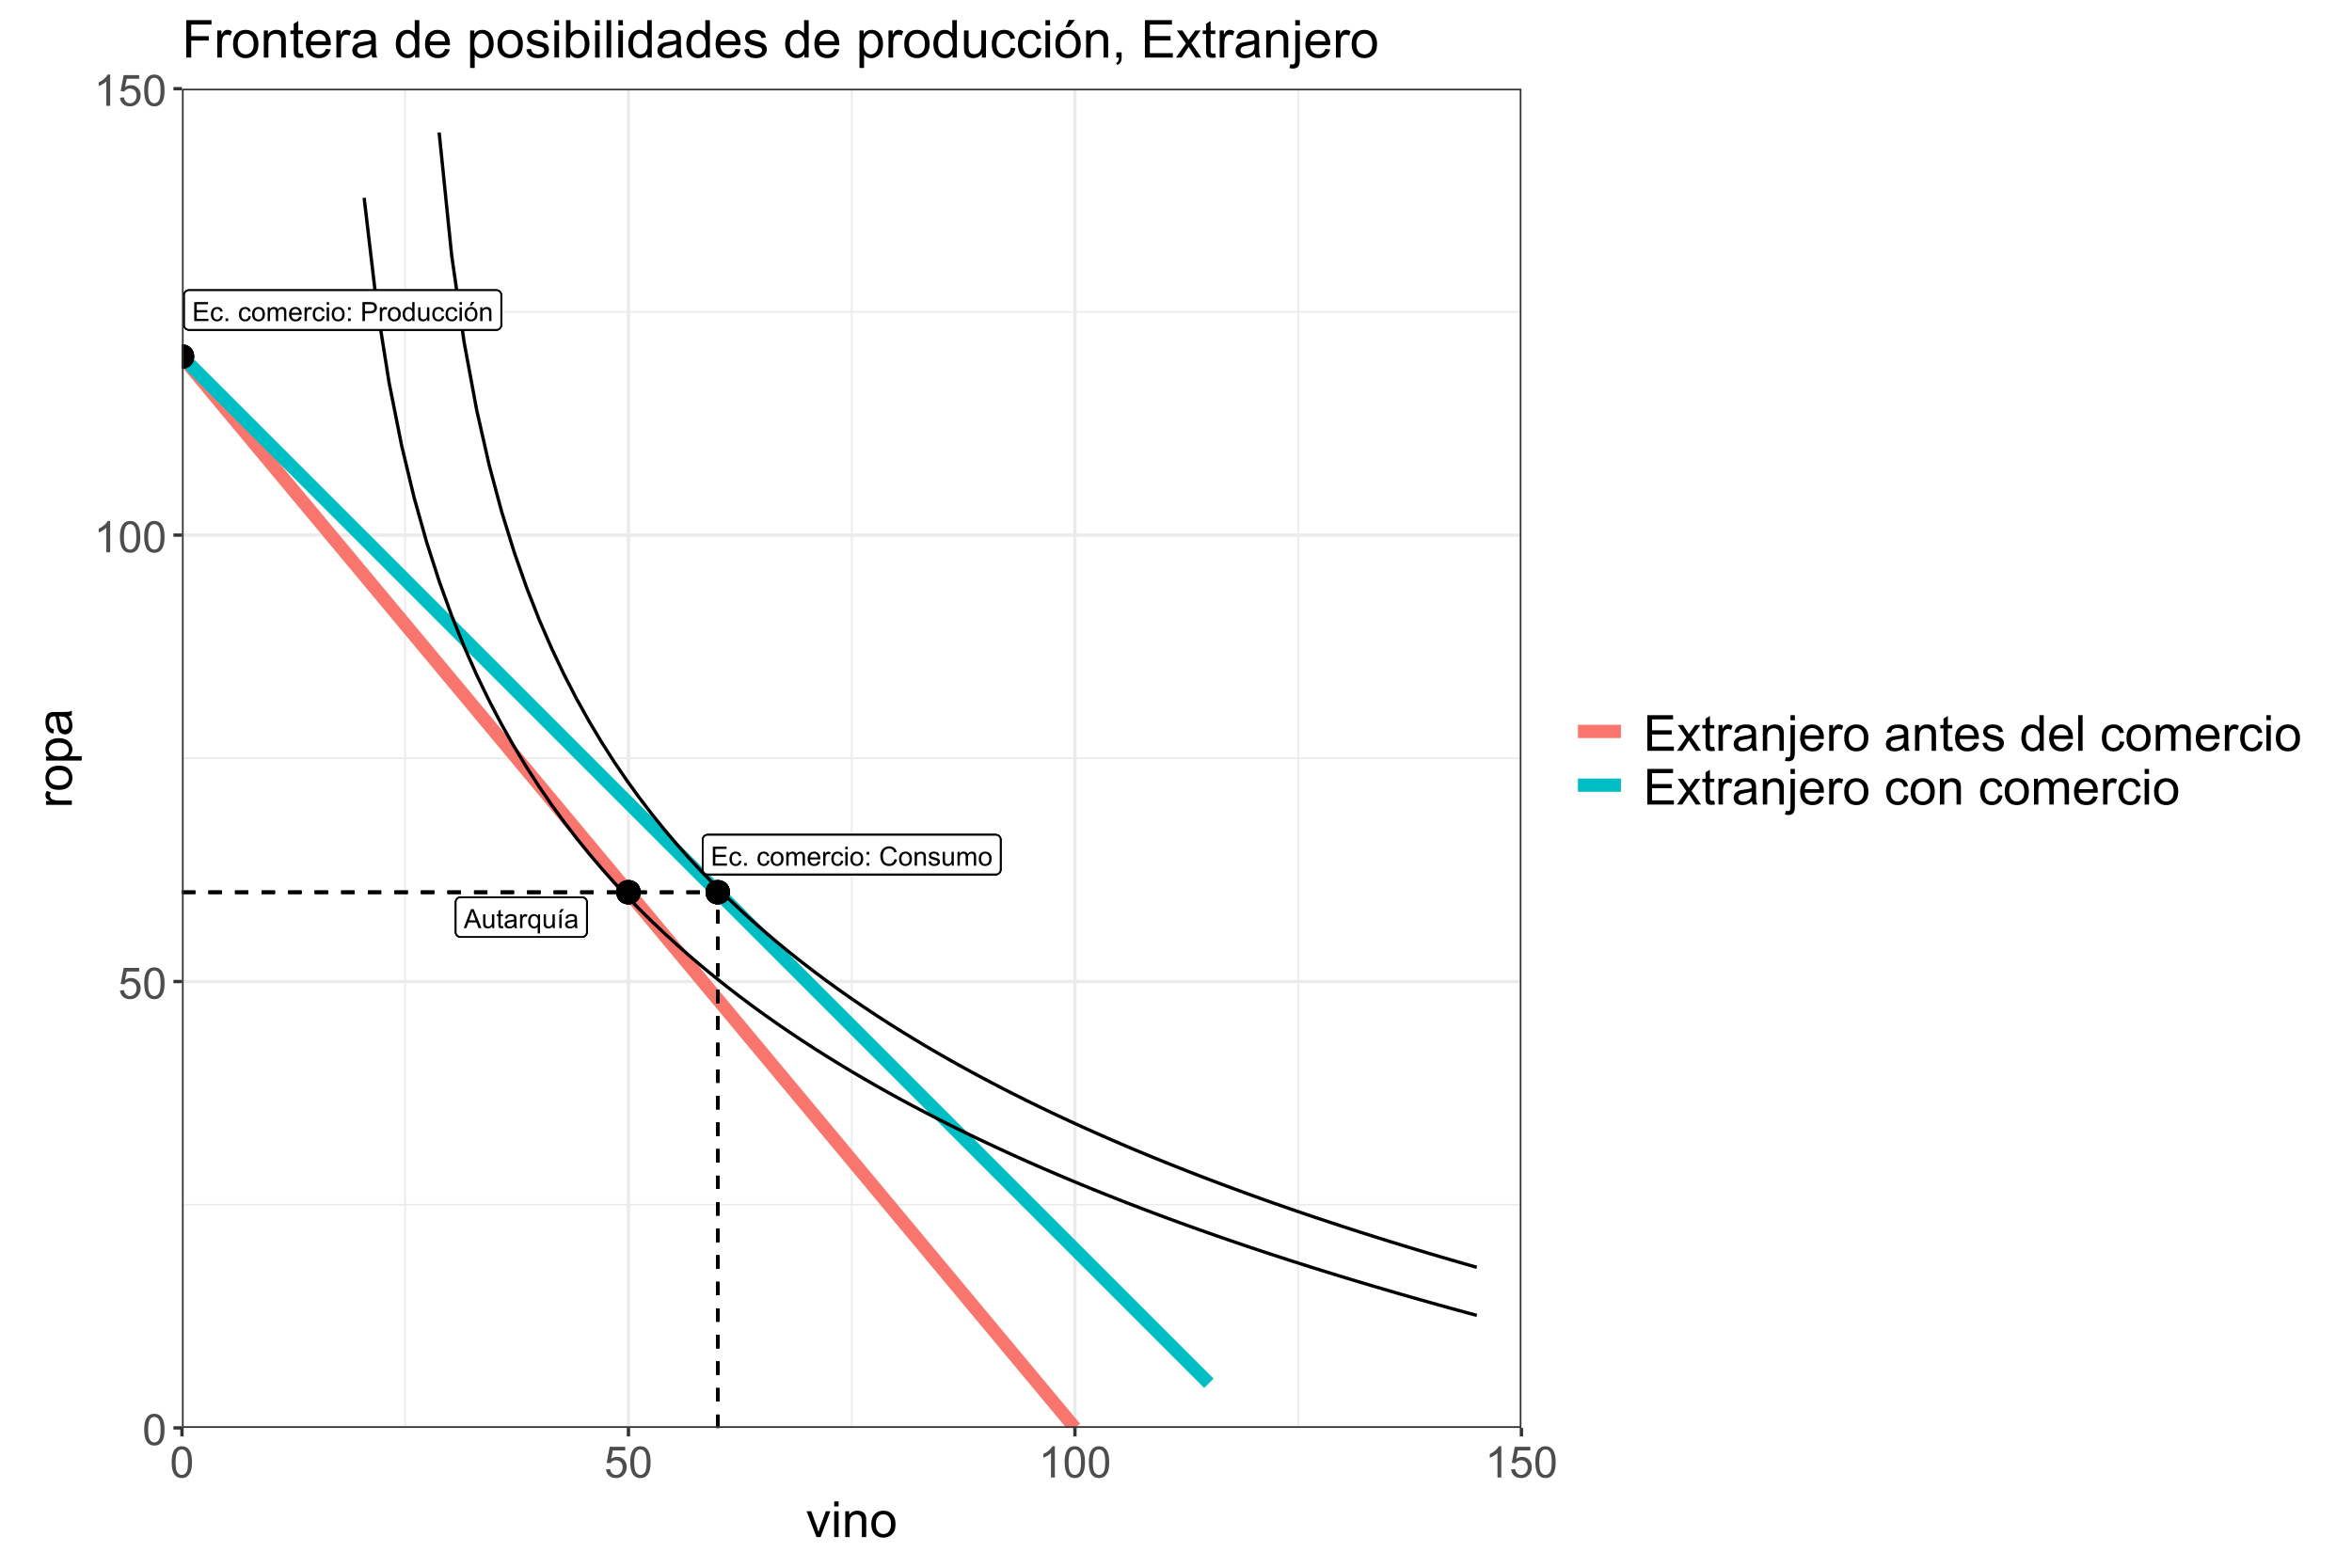 <?xml version="1.0" encoding="UTF-8"?>
<svg xmlns="http://www.w3.org/2000/svg" xmlns:xlink="http://www.w3.org/1999/xlink" width="756" height="504" viewBox="0 0 756 504">
<defs>
<g>
<g id="glyph-0-0">
<path d="M -0.012 0 L 2.336 -6.109 L 3.207 -6.109 L 5.707 0 L 4.785 0 L 4.07 -1.852 L 1.516 -1.852 L 0.848 0 L -0.012 0 M 1.75 -2.508 L 3.82 -2.508 L 3.184 -4.203 C 2.988 -4.715 2.844 -5.137 2.75 -5.469 C 2.672 -5.078 2.562 -4.688 2.422 -4.301 Z M 1.75 -2.508 "/>
</g>
<g id="glyph-0-1">
<path d="M 3.465 0 L 3.465 -0.648 C 3.117 -0.148 2.652 0.102 2.059 0.102 C 1.797 0.102 1.555 0.051 1.328 -0.051 C 1.102 -0.148 0.934 -0.277 0.824 -0.426 C 0.715 -0.578 0.637 -0.766 0.594 -0.984 C 0.562 -1.133 0.547 -1.363 0.547 -1.684 L 0.547 -4.426 L 1.297 -4.426 L 1.297 -1.973 C 1.297 -1.578 1.312 -1.316 1.344 -1.18 C 1.391 -0.98 1.488 -0.828 1.641 -0.715 C 1.797 -0.602 1.984 -0.547 2.207 -0.547 C 2.434 -0.547 2.645 -0.605 2.844 -0.719 C 3.039 -0.836 3.18 -0.992 3.262 -1.191 C 3.344 -1.387 3.383 -1.676 3.383 -2.055 L 3.383 -4.426 L 4.133 -4.426 L 4.133 0 Z M 3.465 0 "/>
</g>
<g id="glyph-0-2">
<path d="M 2.199 -0.672 L 2.309 -0.008 C 2.098 0.035 1.91 0.059 1.742 0.059 C 1.469 0.059 1.258 0.016 1.109 -0.07 C 0.957 -0.156 0.852 -0.27 0.793 -0.41 C 0.73 -0.551 0.699 -0.848 0.699 -1.297 L 0.699 -3.844 L 0.148 -3.844 L 0.148 -4.426 L 0.699 -4.426 L 0.699 -5.523 L 1.445 -5.973 L 1.445 -4.426 L 2.199 -4.426 L 2.199 -3.844 L 1.445 -3.844 L 1.445 -1.254 C 1.445 -1.039 1.461 -0.902 1.484 -0.844 C 1.512 -0.781 1.555 -0.73 1.613 -0.695 C 1.676 -0.66 1.762 -0.641 1.871 -0.641 C 1.953 -0.641 2.066 -0.652 2.199 -0.672 Z M 2.199 -0.672 "/>
</g>
<g id="glyph-0-3">
<path d="M 3.449 -0.547 C 3.172 -0.309 2.906 -0.145 2.648 -0.047 C 2.391 0.051 2.117 0.102 1.82 0.102 C 1.336 0.102 0.961 -0.02 0.699 -0.258 C 0.438 -0.492 0.309 -0.797 0.309 -1.168 C 0.309 -1.383 0.359 -1.582 0.457 -1.762 C 0.555 -1.941 0.684 -2.082 0.844 -2.191 C 1.004 -2.301 1.184 -2.383 1.383 -2.438 C 1.531 -2.477 1.754 -2.516 2.051 -2.551 C 2.656 -2.621 3.102 -2.711 3.387 -2.809 C 3.391 -2.91 3.395 -2.977 3.395 -3.004 C 3.395 -3.312 3.32 -3.527 3.18 -3.652 C 2.988 -3.82 2.703 -3.906 2.324 -3.906 C 1.973 -3.906 1.711 -3.844 1.543 -3.719 C 1.375 -3.598 1.25 -3.379 1.172 -3.062 L 0.438 -3.164 C 0.504 -3.477 0.613 -3.73 0.766 -3.926 C 0.918 -4.117 1.141 -4.266 1.43 -4.371 C 1.719 -4.473 2.055 -4.527 2.434 -4.527 C 2.812 -4.527 3.117 -4.48 3.355 -4.395 C 3.59 -4.305 3.766 -4.191 3.875 -4.059 C 3.988 -3.922 4.066 -3.754 4.109 -3.547 C 4.133 -3.418 4.148 -3.188 4.148 -2.855 L 4.148 -1.855 C 4.148 -1.156 4.164 -0.715 4.195 -0.531 C 4.227 -0.348 4.289 -0.168 4.383 0 L 3.602 0 C 3.523 -0.156 3.473 -0.336 3.449 -0.547 M 3.387 -2.223 C 3.117 -2.109 2.707 -2.016 2.164 -1.938 C 1.855 -1.895 1.637 -1.844 1.508 -1.789 C 1.383 -1.734 1.281 -1.652 1.211 -1.543 C 1.145 -1.438 1.109 -1.32 1.109 -1.188 C 1.109 -0.988 1.184 -0.82 1.336 -0.688 C 1.488 -0.555 1.707 -0.488 2 -0.488 C 2.289 -0.488 2.547 -0.551 2.773 -0.676 C 2.996 -0.805 3.16 -0.977 3.27 -1.195 C 3.348 -1.367 3.387 -1.617 3.387 -1.945 Z M 3.387 -2.223 "/>
</g>
<g id="glyph-0-4">
<path d="M 0.555 0 L 0.555 -4.426 L 1.23 -4.426 L 1.23 -3.754 C 1.402 -4.07 1.562 -4.277 1.707 -4.375 C 1.852 -4.477 2.012 -4.527 2.188 -4.527 C 2.441 -4.527 2.699 -4.445 2.961 -4.285 L 2.699 -3.59 C 2.516 -3.695 2.336 -3.75 2.152 -3.75 C 1.988 -3.75 1.84 -3.703 1.707 -3.602 C 1.578 -3.504 1.484 -3.367 1.43 -3.191 C 1.348 -2.926 1.305 -2.633 1.305 -2.316 L 1.305 0 Z M 0.555 0 "/>
</g>
<g id="glyph-0-5">
<path d="M 3.383 1.695 L 3.383 -0.473 C 3.27 -0.309 3.105 -0.172 2.895 -0.062 C 2.684 0.047 2.461 0.102 2.227 0.102 C 1.699 0.102 1.25 -0.109 0.867 -0.531 C 0.488 -0.949 0.301 -1.523 0.301 -2.254 C 0.301 -2.699 0.379 -3.098 0.531 -3.449 C 0.688 -3.805 0.91 -4.07 1.203 -4.254 C 1.496 -4.434 1.816 -4.527 2.168 -4.527 C 2.715 -4.527 3.145 -4.297 3.461 -3.836 L 3.461 -4.426 L 4.133 -4.426 L 4.133 1.695 L 3.383 1.695 M 1.07 -2.227 C 1.07 -1.656 1.191 -1.23 1.43 -0.945 C 1.668 -0.66 1.953 -0.516 2.289 -0.516 C 2.609 -0.516 2.883 -0.652 3.113 -0.922 C 3.344 -1.195 3.461 -1.605 3.461 -2.16 C 3.461 -2.746 3.336 -3.191 3.094 -3.488 C 2.852 -3.785 2.566 -3.934 2.238 -3.934 C 1.914 -3.934 1.637 -3.797 1.41 -3.52 C 1.184 -3.242 1.07 -2.812 1.07 -2.227 Z M 1.07 -2.227 "/>
</g>
<g id="glyph-0-6">
<path d="M 0.824 0 L 0.824 -4.426 L 1.574 -4.426 L 1.574 0 L 0.824 0 M 0.789 -4.977 L 1.344 -6.145 L 2.324 -6.145 L 1.41 -4.977 Z M 0.789 -4.977 "/>
</g>
<g id="glyph-0-7">
<path d="M 0.676 0 L 0.676 -6.109 L 5.094 -6.109 L 5.094 -5.391 L 1.484 -5.391 L 1.484 -3.52 L 4.863 -3.52 L 4.863 -2.801 L 1.484 -2.801 L 1.484 -0.723 L 5.234 -0.723 L 5.234 0 Z M 0.676 0 "/>
</g>
<g id="glyph-0-8">
<path d="M 3.449 -1.621 L 4.188 -1.527 C 4.109 -1.016 3.902 -0.617 3.57 -0.332 C 3.238 -0.043 2.828 0.102 2.348 0.102 C 1.742 0.102 1.254 -0.098 0.887 -0.492 C 0.516 -0.891 0.332 -1.457 0.332 -2.195 C 0.332 -2.676 0.414 -3.094 0.57 -3.449 C 0.73 -3.809 0.969 -4.078 1.293 -4.258 C 1.617 -4.438 1.969 -4.527 2.352 -4.527 C 2.832 -4.527 3.223 -4.406 3.531 -4.16 C 3.836 -3.918 4.031 -3.574 4.117 -3.125 L 3.387 -3.012 C 3.32 -3.312 3.195 -3.535 3.02 -3.684 C 2.844 -3.836 2.629 -3.91 2.379 -3.91 C 2.004 -3.91 1.695 -3.773 1.457 -3.504 C 1.223 -3.23 1.105 -2.805 1.105 -2.219 C 1.105 -1.621 1.219 -1.191 1.445 -0.922 C 1.676 -0.652 1.973 -0.516 2.34 -0.516 C 2.633 -0.516 2.879 -0.605 3.074 -0.789 C 3.273 -0.969 3.398 -1.246 3.449 -1.621 Z M 3.449 -1.621 "/>
</g>
<g id="glyph-0-9">
<path d="M 0.773 0 L 0.773 -0.855 L 1.629 -0.855 L 1.629 0 Z M 0.773 0 "/>
</g>
<g id="glyph-0-10">
</g>
<g id="glyph-0-11">
<path d="M 0.285 -2.215 C 0.285 -3.031 0.512 -3.641 0.969 -4.035 C 1.348 -4.363 1.812 -4.527 2.359 -4.527 C 2.969 -4.527 3.465 -4.328 3.852 -3.93 C 4.238 -3.531 4.43 -2.98 4.43 -2.277 C 4.43 -1.707 4.344 -1.258 4.176 -0.93 C 4.004 -0.605 3.754 -0.352 3.43 -0.172 C 3.102 0.008 2.746 0.102 2.359 0.102 C 1.738 0.102 1.238 -0.098 0.855 -0.496 C 0.473 -0.895 0.285 -1.465 0.285 -2.215 M 1.055 -2.215 C 1.055 -1.645 1.18 -1.223 1.426 -0.941 C 1.672 -0.656 1.984 -0.516 2.359 -0.516 C 2.73 -0.516 3.043 -0.66 3.289 -0.941 C 3.535 -1.227 3.66 -1.656 3.66 -2.238 C 3.66 -2.785 3.535 -3.199 3.285 -3.48 C 3.039 -3.766 2.73 -3.906 2.359 -3.906 C 1.984 -3.906 1.672 -3.766 1.426 -3.484 C 1.18 -3.203 1.055 -2.781 1.055 -2.215 Z M 1.055 -2.215 "/>
</g>
<g id="glyph-0-12">
<path d="M 0.562 0 L 0.562 -4.426 L 1.234 -4.426 L 1.234 -3.805 C 1.371 -4.023 1.559 -4.195 1.789 -4.328 C 2.02 -4.461 2.281 -4.527 2.574 -4.527 C 2.902 -4.527 3.172 -4.457 3.383 -4.32 C 3.594 -4.188 3.738 -3.996 3.824 -3.75 C 4.176 -4.27 4.633 -4.527 5.191 -4.527 C 5.633 -4.527 5.969 -4.406 6.207 -4.16 C 6.441 -3.918 6.559 -3.543 6.559 -3.039 L 6.559 0 L 5.812 0 L 5.812 -2.789 C 5.812 -3.09 5.789 -3.305 5.742 -3.438 C 5.691 -3.57 5.605 -3.676 5.477 -3.754 C 5.348 -3.836 5.199 -3.875 5.027 -3.875 C 4.715 -3.875 4.457 -3.773 4.25 -3.566 C 4.047 -3.359 3.941 -3.027 3.941 -2.57 L 3.941 0 L 3.191 0 L 3.191 -2.875 C 3.191 -3.211 3.133 -3.461 3.008 -3.625 C 2.887 -3.793 2.688 -3.875 2.41 -3.875 C 2.199 -3.875 2.004 -3.82 1.824 -3.711 C 1.645 -3.598 1.516 -3.438 1.434 -3.223 C 1.352 -3.008 1.312 -2.699 1.312 -2.297 L 1.312 0 Z M 0.562 0 "/>
</g>
<g id="glyph-0-13">
<path d="M 3.594 -1.426 L 4.367 -1.328 C 4.246 -0.875 4.02 -0.523 3.688 -0.273 C 3.359 -0.023 2.938 0.102 2.422 0.102 C 1.773 0.102 1.262 -0.098 0.883 -0.5 C 0.504 -0.898 0.312 -1.457 0.312 -2.176 C 0.312 -2.922 0.504 -3.5 0.887 -3.91 C 1.27 -4.32 1.77 -4.527 2.379 -4.527 C 2.973 -4.527 3.457 -4.324 3.832 -3.922 C 4.207 -3.52 4.395 -2.953 4.395 -2.223 C 4.395 -2.176 4.391 -2.109 4.391 -2.02 L 1.086 -2.02 C 1.117 -1.535 1.254 -1.164 1.5 -0.906 C 1.746 -0.645 2.055 -0.516 2.426 -0.516 C 2.699 -0.516 2.938 -0.59 3.129 -0.734 C 3.324 -0.879 3.48 -1.109 3.594 -1.426 M 1.129 -2.637 L 3.602 -2.637 C 3.566 -3.012 3.473 -3.289 3.316 -3.477 C 3.078 -3.766 2.77 -3.91 2.387 -3.91 C 2.043 -3.91 1.754 -3.793 1.52 -3.562 C 1.285 -3.332 1.156 -3.023 1.129 -2.637 Z M 1.129 -2.637 "/>
</g>
<g id="glyph-0-14">
<path d="M 0.566 -5.246 L 0.566 -6.109 L 1.316 -6.109 L 1.316 -5.246 L 0.566 -5.246 M 0.566 0 L 0.566 -4.426 L 1.316 -4.426 L 1.316 0 Z M 0.566 0 "/>
</g>
<g id="glyph-0-15">
<path d="M 0.77 -3.57 L 0.77 -4.426 L 1.625 -4.426 L 1.625 -3.57 L 0.77 -3.57 M 0.77 0 L 0.77 -0.855 L 1.625 -0.855 L 1.625 0 Z M 0.77 0 "/>
</g>
<g id="glyph-0-16">
<path d="M 0.66 0 L 0.66 -6.109 L 2.965 -6.109 C 3.367 -6.109 3.68 -6.09 3.895 -6.051 C 4.191 -6 4.445 -5.906 4.648 -5.766 C 4.852 -5.625 5.012 -5.43 5.137 -5.176 C 5.262 -4.922 5.324 -4.645 5.324 -4.344 C 5.324 -3.824 5.156 -3.383 4.828 -3.023 C 4.496 -2.664 3.898 -2.484 3.035 -2.484 L 1.469 -2.484 L 1.469 0 L 0.66 0 M 1.469 -3.207 L 3.047 -3.207 C 3.57 -3.207 3.941 -3.301 4.16 -3.496 C 4.379 -3.691 4.488 -3.965 4.488 -4.316 C 4.488 -4.574 4.426 -4.793 4.297 -4.973 C 4.164 -5.156 3.996 -5.277 3.785 -5.336 C 3.648 -5.371 3.398 -5.391 3.031 -5.391 L 1.469 -5.391 Z M 1.469 -3.207 "/>
</g>
<g id="glyph-0-17">
<path d="M 3.434 0 L 3.434 -0.559 C 3.152 -0.121 2.742 0.102 2.195 0.102 C 1.844 0.102 1.52 0.004 1.223 -0.191 C 0.926 -0.387 0.699 -0.656 0.535 -1.008 C 0.371 -1.355 0.293 -1.758 0.293 -2.207 C 0.293 -2.652 0.367 -3.051 0.512 -3.41 C 0.66 -3.77 0.879 -4.047 1.176 -4.238 C 1.469 -4.43 1.801 -4.527 2.164 -4.527 C 2.43 -4.527 2.668 -4.469 2.875 -4.359 C 3.086 -4.246 3.254 -4.098 3.383 -3.918 L 3.383 -6.109 L 4.129 -6.109 L 4.129 0 L 3.434 0 M 1.062 -2.207 C 1.062 -1.641 1.184 -1.219 1.422 -0.938 C 1.66 -0.656 1.941 -0.516 2.266 -0.516 C 2.594 -0.516 2.875 -0.652 3.102 -0.918 C 3.332 -1.188 3.445 -1.598 3.445 -2.145 C 3.445 -2.754 3.332 -3.195 3.098 -3.48 C 2.863 -3.762 2.574 -3.906 2.234 -3.906 C 1.902 -3.906 1.621 -3.77 1.398 -3.496 C 1.176 -3.223 1.062 -2.797 1.062 -2.207 Z M 1.062 -2.207 "/>
</g>
<g id="glyph-0-18">
<path d="M 0.285 -2.215 C 0.285 -3.031 0.512 -3.641 0.969 -4.035 C 1.348 -4.363 1.812 -4.527 2.359 -4.527 C 2.969 -4.527 3.465 -4.328 3.852 -3.93 C 4.238 -3.531 4.43 -2.98 4.43 -2.277 C 4.43 -1.707 4.344 -1.258 4.176 -0.93 C 4.004 -0.605 3.754 -0.352 3.43 -0.172 C 3.102 0.008 2.746 0.102 2.359 0.102 C 1.738 0.102 1.238 -0.098 0.855 -0.496 C 0.473 -0.895 0.285 -1.465 0.285 -2.215 M 1.055 -2.215 C 1.055 -1.645 1.18 -1.223 1.426 -0.941 C 1.672 -0.656 1.984 -0.516 2.359 -0.516 C 2.73 -0.516 3.043 -0.66 3.289 -0.941 C 3.535 -1.227 3.66 -1.656 3.66 -2.238 C 3.66 -2.785 3.535 -3.199 3.285 -3.48 C 3.039 -3.766 2.73 -3.906 2.359 -3.906 C 1.984 -3.906 1.672 -3.766 1.426 -3.484 C 1.18 -3.203 1.055 -2.781 1.055 -2.215 M 1.941 -4.977 L 2.496 -6.145 L 3.48 -6.145 L 2.562 -4.977 Z M 1.941 -4.977 "/>
</g>
<g id="glyph-0-19">
<path d="M 0.562 0 L 0.562 -4.426 L 1.238 -4.426 L 1.238 -3.797 C 1.562 -4.281 2.031 -4.527 2.648 -4.527 C 2.914 -4.527 3.16 -4.477 3.383 -4.383 C 3.605 -4.285 3.773 -4.16 3.883 -4.004 C 3.996 -3.852 4.074 -3.664 4.117 -3.449 C 4.145 -3.312 4.16 -3.07 4.16 -2.723 L 4.16 0 L 3.41 0 L 3.41 -2.691 C 3.41 -3 3.379 -3.227 3.32 -3.379 C 3.262 -3.531 3.16 -3.648 3.012 -3.742 C 2.863 -3.832 2.688 -3.875 2.488 -3.875 C 2.168 -3.875 1.895 -3.773 1.66 -3.57 C 1.43 -3.367 1.312 -2.984 1.312 -2.418 L 1.312 0 Z M 0.562 0 "/>
</g>
<g id="glyph-0-20">
<path d="M 5.02 -2.141 L 5.828 -1.938 C 5.656 -1.273 5.352 -0.77 4.91 -0.418 C 4.473 -0.07 3.934 0.105 3.297 0.105 C 2.637 0.105 2.102 -0.031 1.691 -0.297 C 1.277 -0.566 0.965 -0.953 0.75 -1.465 C 0.531 -1.973 0.426 -2.516 0.426 -3.102 C 0.426 -3.738 0.547 -4.293 0.789 -4.766 C 1.031 -5.238 1.379 -5.598 1.828 -5.844 C 2.277 -6.09 2.77 -6.215 3.309 -6.215 C 3.922 -6.215 4.434 -6.059 4.852 -5.746 C 5.27 -5.438 5.559 -5 5.723 -4.434 L 4.926 -4.246 C 4.785 -4.691 4.578 -5.016 4.309 -5.219 C 4.039 -5.422 3.699 -5.523 3.293 -5.523 C 2.824 -5.523 2.43 -5.41 2.113 -5.184 C 1.801 -4.961 1.578 -4.656 1.449 -4.277 C 1.324 -3.898 1.258 -3.508 1.258 -3.105 C 1.258 -2.586 1.336 -2.133 1.484 -1.746 C 1.637 -1.355 1.871 -1.066 2.191 -0.875 C 2.512 -0.684 2.859 -0.586 3.23 -0.586 C 3.684 -0.586 4.066 -0.719 4.379 -0.98 C 4.695 -1.242 4.906 -1.629 5.02 -2.141 Z M 5.02 -2.141 "/>
</g>
<g id="glyph-0-21">
<path d="M 0.262 -1.32 L 1.004 -1.438 C 1.047 -1.141 1.164 -0.914 1.352 -0.754 C 1.543 -0.598 1.809 -0.516 2.152 -0.516 C 2.496 -0.516 2.75 -0.586 2.918 -0.727 C 3.086 -0.867 3.168 -1.031 3.168 -1.223 C 3.168 -1.391 3.094 -1.523 2.945 -1.621 C 2.844 -1.688 2.59 -1.773 2.18 -1.875 C 1.629 -2.016 1.25 -2.133 1.035 -2.234 C 0.824 -2.336 0.66 -2.477 0.551 -2.656 C 0.441 -2.836 0.387 -3.035 0.387 -3.25 C 0.387 -3.449 0.434 -3.633 0.523 -3.801 C 0.613 -3.969 0.734 -4.105 0.891 -4.219 C 1.008 -4.305 1.168 -4.379 1.371 -4.438 C 1.57 -4.496 1.785 -4.527 2.016 -4.527 C 2.363 -4.527 2.668 -4.477 2.934 -4.375 C 3.195 -4.277 3.387 -4.141 3.512 -3.969 C 3.637 -3.801 3.727 -3.57 3.773 -3.285 L 3.039 -3.184 C 3.004 -3.41 2.91 -3.59 2.75 -3.719 C 2.59 -3.844 2.363 -3.91 2.07 -3.91 C 1.727 -3.91 1.48 -3.852 1.332 -3.738 C 1.188 -3.625 1.113 -3.492 1.113 -3.34 C 1.113 -3.242 1.145 -3.152 1.203 -3.074 C 1.266 -2.996 1.363 -2.93 1.492 -2.875 C 1.566 -2.848 1.789 -2.785 2.156 -2.684 C 2.684 -2.543 3.055 -2.426 3.266 -2.336 C 3.477 -2.246 3.641 -2.113 3.758 -1.941 C 3.879 -1.77 3.938 -1.555 3.938 -1.301 C 3.938 -1.051 3.867 -0.816 3.719 -0.594 C 3.574 -0.371 3.363 -0.203 3.09 -0.082 C 2.812 0.039 2.504 0.102 2.156 0.102 C 1.578 0.102 1.141 -0.02 0.84 -0.258 C 0.539 -0.496 0.348 -0.852 0.262 -1.32 Z M 0.262 -1.32 "/>
</g>
<g id="glyph-1-0">
<path d="M 0.582 -4.941 C 0.582 -6.129 0.703 -7.082 0.945 -7.805 C 1.191 -8.527 1.555 -9.082 2.035 -9.477 C 2.516 -9.867 3.121 -10.062 3.848 -10.062 C 4.387 -10.062 4.859 -9.953 5.266 -9.738 C 5.668 -9.52 6.004 -9.211 6.27 -8.801 C 6.531 -8.395 6.738 -7.898 6.891 -7.312 C 7.039 -6.727 7.117 -5.938 7.117 -4.941 C 7.117 -3.766 6.996 -2.816 6.754 -2.094 C 6.512 -1.371 6.152 -0.816 5.672 -0.422 C 5.191 -0.027 4.582 0.172 3.848 0.172 C 2.883 0.172 2.125 -0.176 1.57 -0.867 C 0.91 -1.703 0.582 -3.059 0.582 -4.941 M 1.844 -4.941 C 1.844 -3.297 2.039 -2.203 2.422 -1.656 C 2.809 -1.113 3.285 -0.84 3.848 -0.84 C 4.414 -0.84 4.891 -1.113 5.273 -1.66 C 5.66 -2.207 5.852 -3.301 5.852 -4.941 C 5.852 -6.594 5.66 -7.688 5.273 -8.23 C 4.891 -8.773 4.41 -9.043 3.836 -9.043 C 3.27 -9.043 2.82 -8.805 2.48 -8.328 C 2.059 -7.715 1.844 -6.586 1.844 -4.941 Z M 1.844 -4.941 "/>
</g>
<g id="glyph-1-1">
<path d="M 0.582 -2.625 L 1.875 -2.734 C 1.969 -2.105 2.191 -1.633 2.539 -1.316 C 2.887 -1 3.309 -0.84 3.801 -0.84 C 4.395 -0.84 4.895 -1.062 5.305 -1.512 C 5.715 -1.957 5.922 -2.551 5.922 -3.289 C 5.922 -3.988 5.723 -4.543 5.328 -4.949 C 4.934 -5.355 4.418 -5.559 3.781 -5.559 C 3.383 -5.559 3.027 -5.469 2.707 -5.289 C 2.387 -5.109 2.137 -4.875 1.953 -4.586 L 0.801 -4.738 L 1.77 -9.883 L 6.754 -9.883 L 6.754 -8.711 L 2.754 -8.711 L 2.215 -6.016 C 2.816 -6.434 3.449 -6.645 4.109 -6.645 C 4.984 -6.645 5.723 -6.34 6.324 -5.734 C 6.926 -5.129 7.227 -4.352 7.227 -3.398 C 7.227 -2.492 6.961 -1.707 6.434 -1.047 C 5.789 -0.234 4.914 0.172 3.801 0.172 C 2.891 0.172 2.145 -0.086 1.57 -0.594 C 0.992 -1.105 0.664 -1.781 0.582 -2.625 Z M 0.582 -2.625 "/>
</g>
<g id="glyph-1-2">
<path d="M 5.215 0 L 3.984 0 L 3.984 -7.84 C 3.688 -7.559 3.301 -7.277 2.82 -6.992 C 2.34 -6.711 1.906 -6.5 1.523 -6.359 L 1.523 -7.547 C 2.211 -7.871 2.812 -8.262 3.328 -8.723 C 3.844 -9.184 4.207 -9.629 4.422 -10.062 L 5.215 -10.062 Z M 5.215 0 "/>
</g>
<g id="glyph-2-0">
<path d="M 3.359 0 L 0.203 -8.297 L 1.688 -8.297 L 3.469 -3.328 C 3.66 -2.793 3.84 -2.234 4 -1.656 C 4.125 -2.094 4.301 -2.621 4.523 -3.234 L 6.367 -8.297 L 7.812 -8.297 L 4.672 0 Z M 3.359 0 "/>
</g>
<g id="glyph-2-1">
<path d="M 1.062 -9.836 L 1.062 -11.453 L 2.469 -11.453 L 2.469 -9.836 L 1.062 -9.836 M 1.062 0 L 1.062 -8.297 L 2.469 -8.297 L 2.469 0 Z M 1.062 0 "/>
</g>
<g id="glyph-2-2">
<path d="M 1.055 0 L 1.055 -8.297 L 2.32 -8.297 L 2.32 -7.117 C 2.93 -8.027 3.809 -8.484 4.961 -8.484 C 5.461 -8.484 5.922 -8.395 6.34 -8.215 C 6.758 -8.035 7.074 -7.801 7.281 -7.508 C 7.488 -7.215 7.637 -6.871 7.719 -6.469 C 7.77 -6.207 7.797 -5.754 7.797 -5.102 L 7.797 0 L 6.391 0 L 6.391 -5.047 C 6.391 -5.621 6.336 -6.047 6.227 -6.332 C 6.117 -6.617 5.922 -6.844 5.645 -7.012 C 5.367 -7.18 5.039 -7.266 4.664 -7.266 C 4.066 -7.266 3.547 -7.074 3.113 -6.695 C 2.68 -6.316 2.461 -5.594 2.461 -4.531 L 2.461 0 Z M 1.055 0 "/>
</g>
<g id="glyph-2-3">
<path d="M 0.531 -4.148 C 0.531 -5.684 0.957 -6.824 1.812 -7.562 C 2.527 -8.176 3.395 -8.484 4.422 -8.484 C 5.562 -8.484 6.496 -8.109 7.219 -7.363 C 7.941 -6.617 8.305 -5.582 8.305 -4.266 C 8.305 -3.199 8.145 -2.359 7.824 -1.746 C 7.504 -1.133 7.039 -0.66 6.426 -0.32 C 5.812 0.02 5.145 0.188 4.422 0.188 C 3.262 0.188 2.32 -0.184 1.605 -0.93 C 0.891 -1.676 0.531 -2.746 0.531 -4.148 M 1.977 -4.148 C 1.977 -3.086 2.207 -2.289 2.672 -1.762 C 3.137 -1.234 3.719 -0.969 4.422 -0.969 C 5.121 -0.969 5.699 -1.234 6.164 -1.766 C 6.629 -2.297 6.859 -3.105 6.859 -4.195 C 6.859 -5.223 6.625 -6 6.16 -6.527 C 5.695 -7.055 5.113 -7.32 4.422 -7.32 C 3.719 -7.32 3.137 -7.059 2.672 -6.531 C 2.207 -6.004 1.977 -5.211 1.977 -4.148 Z M 1.977 -4.148 "/>
</g>
<g id="glyph-2-4">
<path d="M 1.266 0 L 1.266 -11.453 L 9.547 -11.453 L 9.547 -10.102 L 2.781 -10.102 L 2.781 -6.594 L 9.117 -6.594 L 9.117 -5.25 L 2.781 -5.25 L 2.781 -1.352 L 9.812 -1.352 L 9.812 0 Z M 1.266 0 "/>
</g>
<g id="glyph-2-5">
<path d="M 0.117 0 L 3.148 -4.312 L 0.344 -8.297 L 2.102 -8.297 L 3.375 -6.352 C 3.613 -5.98 3.809 -5.672 3.953 -5.422 C 4.184 -5.766 4.395 -6.07 4.586 -6.336 L 5.984 -8.297 L 7.664 -8.297 L 4.797 -4.391 L 7.883 0 L 6.156 0 L 4.453 -2.578 L 4 -3.273 L 1.82 0 Z M 0.117 0 "/>
</g>
<g id="glyph-2-6">
<path d="M 4.125 -1.258 L 4.328 -0.016 C 3.934 0.066 3.578 0.109 3.266 0.109 C 2.754 0.109 2.359 0.027 2.078 -0.133 C 1.797 -0.293 1.598 -0.508 1.484 -0.77 C 1.371 -1.031 1.312 -1.586 1.312 -2.43 L 1.312 -7.203 L 0.281 -7.203 L 0.281 -8.297 L 1.312 -8.297 L 1.312 -10.352 L 2.711 -11.195 L 2.711 -8.297 L 4.125 -8.297 L 4.125 -7.203 L 2.711 -7.203 L 2.711 -2.352 C 2.711 -1.949 2.734 -1.691 2.785 -1.578 C 2.836 -1.465 2.914 -1.371 3.027 -1.305 C 3.141 -1.238 3.301 -1.203 3.508 -1.203 C 3.664 -1.203 3.871 -1.223 4.125 -1.258 Z M 4.125 -1.258 "/>
</g>
<g id="glyph-2-7">
<path d="M 1.039 0 L 1.039 -8.297 L 2.305 -8.297 L 2.305 -7.039 C 2.629 -7.629 2.926 -8.016 3.199 -8.203 C 3.473 -8.391 3.773 -8.484 4.102 -8.484 C 4.574 -8.484 5.059 -8.332 5.547 -8.031 L 5.062 -6.727 C 4.719 -6.93 4.375 -7.031 4.031 -7.031 C 3.723 -7.031 3.449 -6.938 3.203 -6.754 C 2.957 -6.57 2.785 -6.312 2.68 -5.984 C 2.523 -5.484 2.445 -4.938 2.445 -4.344 L 2.445 0 Z M 1.039 0 "/>
</g>
<g id="glyph-2-8">
<path d="M 6.469 -1.023 C 5.949 -0.582 5.445 -0.27 4.965 -0.086 C 4.484 0.098 3.965 0.188 3.414 0.188 C 2.504 0.188 1.801 -0.035 1.312 -0.48 C 0.824 -0.926 0.578 -1.496 0.578 -2.188 C 0.578 -2.594 0.672 -2.965 0.855 -3.301 C 1.039 -3.637 1.281 -3.906 1.582 -4.109 C 1.883 -4.312 2.219 -4.465 2.594 -4.57 C 2.871 -4.645 3.285 -4.715 3.844 -4.781 C 4.98 -4.918 5.816 -5.078 6.352 -5.266 C 6.355 -5.457 6.359 -5.582 6.359 -5.633 C 6.359 -6.207 6.227 -6.609 5.961 -6.844 C 5.602 -7.16 5.066 -7.32 4.359 -7.32 C 3.699 -7.32 3.211 -7.203 2.895 -6.973 C 2.578 -6.742 2.348 -6.332 2.195 -5.742 L 0.82 -5.93 C 0.945 -6.52 1.152 -6.992 1.438 -7.355 C 1.723 -7.719 2.137 -7.996 2.68 -8.191 C 3.223 -8.387 3.848 -8.484 4.562 -8.484 C 5.27 -8.484 5.848 -8.402 6.289 -8.234 C 6.73 -8.066 7.059 -7.859 7.266 -7.605 C 7.473 -7.352 7.621 -7.035 7.703 -6.648 C 7.75 -6.41 7.773 -5.977 7.773 -5.352 L 7.773 -3.477 C 7.773 -2.168 7.805 -1.344 7.863 -0.996 C 7.922 -0.648 8.043 -0.316 8.219 0 L 6.75 0 C 6.605 -0.293 6.512 -0.633 6.469 -1.023 M 6.352 -4.164 C 5.84 -3.957 5.074 -3.777 4.055 -3.633 C 3.477 -3.551 3.066 -3.457 2.828 -3.352 C 2.59 -3.246 2.402 -3.094 2.273 -2.895 C 2.145 -2.695 2.078 -2.473 2.078 -2.227 C 2.078 -1.852 2.219 -1.539 2.504 -1.289 C 2.789 -1.039 3.203 -0.914 3.75 -0.914 C 4.293 -0.914 4.773 -1.031 5.195 -1.27 C 5.617 -1.508 5.926 -1.832 6.125 -2.242 C 6.277 -2.559 6.352 -3.027 6.352 -3.648 Z M 6.352 -4.164 "/>
</g>
<g id="glyph-2-9">
<path d="M 1.047 -9.82 L 1.047 -11.453 L 2.453 -11.453 L 2.453 -9.82 L 1.047 -9.82 M -0.734 3.219 L -0.469 2.023 C -0.188 2.098 0.035 2.133 0.195 2.133 C 0.48 2.133 0.695 2.039 0.836 1.848 C 0.977 1.656 1.047 1.184 1.047 0.422 L 1.047 -8.297 L 2.453 -8.297 L 2.453 0.453 C 2.453 1.473 2.32 2.184 2.055 2.586 C 1.715 3.105 1.152 3.367 0.367 3.367 C -0.012 3.367 -0.379 3.316 -0.734 3.219 Z M -0.734 3.219 "/>
</g>
<g id="glyph-2-10">
<path d="M 6.734 -2.672 L 8.188 -2.492 C 7.957 -1.645 7.535 -0.984 6.914 -0.516 C 6.293 -0.047 5.504 0.188 4.539 0.188 C 3.324 0.188 2.363 -0.188 1.652 -0.934 C 0.941 -1.68 0.586 -2.73 0.586 -4.078 C 0.586 -5.473 0.945 -6.559 1.664 -7.328 C 2.383 -8.098 3.316 -8.484 4.461 -8.484 C 5.57 -8.484 6.477 -8.105 7.18 -7.352 C 7.883 -6.598 8.234 -5.535 8.234 -4.164 C 8.234 -4.082 8.23 -3.957 8.227 -3.789 L 2.039 -3.789 C 2.09 -2.879 2.348 -2.18 2.812 -1.695 C 3.277 -1.211 3.855 -0.969 4.547 -0.969 C 5.062 -0.969 5.504 -1.105 5.867 -1.375 C 6.23 -1.645 6.52 -2.078 6.734 -2.672 M 2.117 -4.945 L 6.75 -4.945 C 6.688 -5.645 6.512 -6.168 6.219 -6.516 C 5.77 -7.059 5.191 -7.328 4.477 -7.328 C 3.832 -7.328 3.289 -7.113 2.848 -6.68 C 2.406 -6.246 2.164 -5.668 2.117 -4.945 Z M 2.117 -4.945 "/>
</g>
<g id="glyph-2-11">
</g>
<g id="glyph-2-12">
<path d="M 0.492 -2.477 L 1.883 -2.695 C 1.961 -2.137 2.18 -1.711 2.535 -1.414 C 2.891 -1.117 3.391 -0.969 4.031 -0.969 C 4.676 -0.969 5.156 -1.102 5.469 -1.363 C 5.781 -1.625 5.938 -1.934 5.938 -2.289 C 5.938 -2.605 5.801 -2.855 5.523 -3.039 C 5.332 -3.164 4.852 -3.324 4.086 -3.516 C 3.055 -3.777 2.34 -4 1.941 -4.191 C 1.543 -4.383 1.242 -4.645 1.035 -4.98 C 0.828 -5.316 0.727 -5.688 0.727 -6.094 C 0.727 -6.465 0.812 -6.805 0.98 -7.121 C 1.148 -7.438 1.379 -7.699 1.672 -7.906 C 1.891 -8.066 2.188 -8.203 2.566 -8.316 C 2.945 -8.43 3.348 -8.484 3.781 -8.484 C 4.434 -8.484 5.004 -8.391 5.496 -8.203 C 5.988 -8.016 6.352 -7.762 6.586 -7.441 C 6.82 -7.121 6.98 -6.691 7.07 -6.156 L 5.695 -5.969 C 5.633 -6.395 5.453 -6.73 5.152 -6.969 C 4.852 -7.207 4.43 -7.328 3.883 -7.328 C 3.238 -7.328 2.777 -7.223 2.5 -7.008 C 2.223 -6.793 2.086 -6.543 2.086 -6.258 C 2.086 -6.074 2.145 -5.91 2.258 -5.766 C 2.371 -5.613 2.551 -5.488 2.797 -5.391 C 2.938 -5.34 3.352 -5.219 4.039 -5.031 C 5.035 -4.766 5.727 -4.547 6.121 -4.379 C 6.516 -4.211 6.824 -3.965 7.047 -3.641 C 7.27 -3.316 7.383 -2.918 7.383 -2.438 C 7.383 -1.969 7.246 -1.527 6.973 -1.113 C 6.699 -0.699 6.305 -0.379 5.789 -0.152 C 5.273 0.074 4.691 0.188 4.039 0.188 C 2.961 0.188 2.141 -0.035 1.574 -0.484 C 1.008 -0.934 0.648 -1.598 0.492 -2.477 Z M 0.492 -2.477 "/>
</g>
<g id="glyph-2-13">
<path d="M 6.438 0 L 6.438 -1.047 C 5.91 -0.223 5.137 0.188 4.117 0.188 C 3.457 0.188 2.848 0.004 2.293 -0.359 C 1.738 -0.723 1.309 -1.234 1.004 -1.887 C 0.699 -2.539 0.547 -3.293 0.547 -4.141 C 0.547 -4.969 0.684 -5.719 0.961 -6.395 C 1.238 -7.07 1.652 -7.586 2.203 -7.945 C 2.754 -8.305 3.371 -8.484 4.055 -8.484 C 4.555 -8.484 5 -8.379 5.391 -8.168 C 5.781 -7.957 6.098 -7.684 6.344 -7.344 L 6.344 -11.453 L 7.742 -11.453 L 7.742 0 L 6.438 0 M 1.992 -4.141 C 1.992 -3.078 2.215 -2.285 2.664 -1.758 C 3.113 -1.23 3.641 -0.969 4.25 -0.969 C 4.863 -0.969 5.387 -1.219 5.816 -1.723 C 6.246 -2.227 6.461 -2.992 6.461 -4.023 C 6.461 -5.16 6.242 -5.992 5.805 -6.523 C 5.367 -7.055 4.828 -7.32 4.188 -7.32 C 3.562 -7.32 3.039 -7.066 2.621 -6.555 C 2.203 -6.043 1.992 -5.238 1.992 -4.141 Z M 1.992 -4.141 "/>
</g>
<g id="glyph-2-14">
<path d="M 1.023 0 L 1.023 -11.453 L 2.43 -11.453 L 2.43 0 Z M 1.023 0 "/>
</g>
<g id="glyph-2-15">
<path d="M 6.469 -3.039 L 7.852 -2.859 C 7.699 -1.906 7.312 -1.16 6.691 -0.621 C 6.07 -0.082 5.305 0.188 4.398 0.188 C 3.262 0.188 2.352 -0.184 1.66 -0.926 C 0.969 -1.668 0.625 -2.73 0.625 -4.117 C 0.625 -5.012 0.773 -5.797 1.07 -6.469 C 1.367 -7.141 1.82 -7.645 2.426 -7.98 C 3.031 -8.316 3.691 -8.484 4.406 -8.484 C 5.309 -8.484 6.043 -8.258 6.617 -7.801 C 7.191 -7.344 7.559 -6.699 7.719 -5.859 L 6.352 -5.648 C 6.223 -6.207 5.992 -6.625 5.66 -6.906 C 5.328 -7.188 4.93 -7.328 4.461 -7.328 C 3.754 -7.328 3.176 -7.074 2.734 -6.566 C 2.293 -6.059 2.07 -5.254 2.07 -4.156 C 2.07 -3.043 2.285 -2.23 2.711 -1.727 C 3.137 -1.223 3.695 -0.969 4.383 -0.969 C 4.934 -0.969 5.395 -1.137 5.766 -1.477 C 6.137 -1.816 6.371 -2.336 6.469 -3.039 Z M 6.469 -3.039 "/>
</g>
<g id="glyph-2-16">
<path d="M 1.055 0 L 1.055 -8.297 L 2.312 -8.297 L 2.312 -7.133 C 2.574 -7.539 2.918 -7.867 3.352 -8.113 C 3.785 -8.359 4.277 -8.484 4.828 -8.484 C 5.441 -8.484 5.945 -8.355 6.34 -8.102 C 6.734 -7.848 7.012 -7.488 7.172 -7.031 C 7.828 -8 8.684 -8.484 9.734 -8.484 C 10.559 -8.484 11.191 -8.258 11.633 -7.801 C 12.074 -7.344 12.297 -6.645 12.297 -5.695 L 12.297 0 L 10.898 0 L 10.898 -5.227 C 10.898 -5.789 10.852 -6.195 10.762 -6.441 C 10.672 -6.688 10.504 -6.887 10.266 -7.039 C 10.027 -7.191 9.746 -7.266 9.422 -7.266 C 8.84 -7.266 8.355 -7.07 7.969 -6.684 C 7.582 -6.297 7.391 -5.676 7.391 -4.82 L 7.391 0 L 5.984 0 L 5.984 -5.391 C 5.984 -6.016 5.871 -6.484 5.641 -6.797 C 5.41 -7.109 5.035 -7.266 4.516 -7.266 C 4.121 -7.266 3.754 -7.16 3.418 -6.953 C 3.082 -6.746 2.84 -6.441 2.688 -6.039 C 2.535 -5.637 2.461 -5.059 2.461 -4.305 L 2.461 0 Z M 1.055 0 "/>
</g>
<g id="glyph-3-0">
<path d="M 0 -1.039 L -8.297 -1.039 L -8.297 -2.305 L -7.039 -2.305 C -7.629 -2.629 -8.016 -2.926 -8.203 -3.199 C -8.391 -3.473 -8.484 -3.773 -8.484 -4.102 C -8.484 -4.574 -8.332 -5.059 -8.031 -5.547 L -6.727 -5.062 C -6.93 -4.719 -7.031 -4.375 -7.031 -4.031 C -7.031 -3.723 -6.938 -3.449 -6.754 -3.203 C -6.57 -2.957 -6.312 -2.785 -5.984 -2.68 C -5.484 -2.523 -4.938 -2.445 -4.344 -2.445 L 0 -2.445 Z M 0 -1.039 "/>
</g>
<g id="glyph-3-1">
<path d="M -4.148 -0.531 C -5.684 -0.531 -6.824 -0.957 -7.562 -1.812 C -8.176 -2.527 -8.484 -3.395 -8.484 -4.422 C -8.484 -5.562 -8.109 -6.496 -7.363 -7.219 C -6.617 -7.941 -5.582 -8.305 -4.266 -8.305 C -3.199 -8.305 -2.359 -8.145 -1.746 -7.824 C -1.133 -7.504 -0.66 -7.039 -0.32 -6.426 C 0.02 -5.812 0.188 -5.145 0.188 -4.422 C 0.188 -3.262 -0.184 -2.32 -0.93 -1.605 C -1.676 -0.891 -2.746 -0.531 -4.148 -0.531 M -4.148 -1.977 C -3.086 -1.977 -2.289 -2.207 -1.762 -2.672 C -1.234 -3.137 -0.969 -3.719 -0.969 -4.422 C -0.969 -5.121 -1.234 -5.699 -1.766 -6.164 C -2.297 -6.629 -3.105 -6.859 -4.195 -6.859 C -5.223 -6.859 -6 -6.625 -6.527 -6.16 C -7.055 -5.695 -7.32 -5.113 -7.32 -4.422 C -7.32 -3.719 -7.059 -3.137 -6.531 -2.672 C -6.004 -2.207 -5.211 -1.977 -4.148 -1.977 Z M -4.148 -1.977 "/>
</g>
<g id="glyph-3-2">
<path d="M 3.18 -1.055 L -8.297 -1.055 L -8.297 -2.336 L -7.219 -2.336 C -7.641 -2.637 -7.957 -2.98 -8.168 -3.359 C -8.379 -3.738 -8.484 -4.199 -8.484 -4.742 C -8.484 -5.449 -8.301 -6.074 -7.938 -6.617 C -7.574 -7.16 -7.059 -7.566 -6.395 -7.844 C -5.73 -8.121 -5.004 -8.258 -4.211 -8.258 C -3.363 -8.258 -2.598 -8.105 -1.918 -7.801 C -1.238 -7.496 -0.719 -7.055 -0.355 -6.473 C 0.008 -5.891 0.188 -5.281 0.188 -4.641 C 0.188 -4.172 0.09 -3.75 -0.109 -3.379 C -0.309 -3.008 -0.559 -2.699 -0.859 -2.461 L 3.18 -2.461 L 3.18 -1.055 M -4.102 -2.328 C -3.035 -2.328 -2.246 -2.543 -1.734 -2.977 C -1.223 -3.41 -0.969 -3.934 -0.969 -4.547 C -0.969 -5.172 -1.234 -5.707 -1.762 -6.152 C -2.289 -6.598 -3.109 -6.82 -4.219 -6.82 C -5.277 -6.82 -6.066 -6.602 -6.594 -6.168 C -7.121 -5.734 -7.383 -5.215 -7.383 -4.609 C -7.383 -4.012 -7.102 -3.48 -6.543 -3.02 C -5.984 -2.559 -5.168 -2.328 -4.102 -2.328 Z M -4.102 -2.328 "/>
</g>
<g id="glyph-3-3">
<path d="M -1.023 -6.469 C -0.582 -5.949 -0.27 -5.445 -0.086 -4.965 C 0.098 -4.484 0.188 -3.965 0.188 -3.414 C 0.188 -2.504 -0.035 -1.801 -0.48 -1.312 C -0.926 -0.824 -1.496 -0.578 -2.188 -0.578 C -2.594 -0.578 -2.965 -0.672 -3.301 -0.855 C -3.637 -1.039 -3.906 -1.281 -4.109 -1.582 C -4.312 -1.883 -4.465 -2.219 -4.57 -2.594 C -4.645 -2.871 -4.715 -3.285 -4.781 -3.844 C -4.918 -4.98 -5.078 -5.816 -5.266 -6.352 C -5.457 -6.355 -5.582 -6.359 -5.633 -6.359 C -6.207 -6.359 -6.609 -6.227 -6.844 -5.961 C -7.16 -5.602 -7.32 -5.066 -7.32 -4.359 C -7.32 -3.699 -7.203 -3.211 -6.973 -2.895 C -6.742 -2.578 -6.332 -2.348 -5.742 -2.195 L -5.93 -0.82 C -6.52 -0.945 -6.992 -1.152 -7.355 -1.438 C -7.719 -1.723 -7.996 -2.137 -8.191 -2.68 C -8.387 -3.223 -8.484 -3.848 -8.484 -4.562 C -8.484 -5.27 -8.402 -5.848 -8.234 -6.289 C -8.066 -6.73 -7.859 -7.059 -7.605 -7.266 C -7.352 -7.473 -7.035 -7.621 -6.648 -7.703 C -6.41 -7.75 -5.977 -7.773 -5.352 -7.773 L -3.477 -7.773 C -2.168 -7.773 -1.344 -7.805 -0.996 -7.863 C -0.648 -7.922 -0.316 -8.043 0 -8.219 L 0 -6.75 C -0.293 -6.605 -0.633 -6.512 -1.023 -6.469 M -4.164 -6.352 C -3.957 -5.84 -3.777 -5.074 -3.633 -4.055 C -3.551 -3.477 -3.457 -3.066 -3.352 -2.828 C -3.246 -2.59 -3.094 -2.402 -2.895 -2.273 C -2.695 -2.145 -2.473 -2.078 -2.227 -2.078 C -1.852 -2.078 -1.539 -2.219 -1.289 -2.504 C -1.039 -2.789 -0.914 -3.203 -0.914 -3.75 C -0.914 -4.293 -1.031 -4.773 -1.27 -5.195 C -1.508 -5.617 -1.832 -5.926 -2.242 -6.125 C -2.559 -6.277 -3.027 -6.352 -3.648 -6.352 Z M -4.164 -6.352 "/>
</g>
<g id="glyph-4-0">
<path d="M 1.379 0 L 1.379 -12.027 L 9.492 -12.027 L 9.492 -10.605 L 2.969 -10.605 L 2.969 -6.883 L 8.613 -6.883 L 8.613 -5.465 L 2.969 -5.465 L 2.969 0 Z M 1.379 0 "/>
</g>
<g id="glyph-4-1">
<path d="M 1.09 0 L 1.09 -8.711 L 2.422 -8.711 L 2.422 -7.391 C 2.758 -8.008 3.07 -8.418 3.359 -8.613 C 3.645 -8.809 3.961 -8.91 4.305 -8.91 C 4.805 -8.91 5.309 -8.75 5.824 -8.434 L 5.316 -7.062 C 4.953 -7.277 4.594 -7.383 4.234 -7.383 C 3.91 -7.383 3.621 -7.285 3.363 -7.09 C 3.105 -6.898 2.922 -6.629 2.812 -6.285 C 2.648 -5.758 2.566 -5.184 2.566 -4.562 L 2.566 0 Z M 1.09 0 "/>
</g>
<g id="glyph-4-2">
<path d="M 0.559 -4.355 C 0.559 -5.969 1.008 -7.164 1.902 -7.941 C 2.652 -8.586 3.566 -8.91 4.645 -8.91 C 5.84 -8.91 6.82 -8.516 7.578 -7.73 C 8.34 -6.945 8.719 -5.863 8.719 -4.48 C 8.719 -3.359 8.551 -2.477 8.215 -1.832 C 7.879 -1.191 7.391 -0.691 6.746 -0.336 C 6.105 0.02 5.402 0.195 4.645 0.195 C 3.422 0.195 2.438 -0.195 1.688 -0.977 C 0.934 -1.758 0.559 -2.883 0.559 -4.355 M 2.074 -4.355 C 2.074 -3.242 2.32 -2.406 2.805 -1.852 C 3.293 -1.293 3.906 -1.016 4.645 -1.016 C 5.375 -1.016 5.984 -1.297 6.473 -1.855 C 6.957 -2.41 7.203 -3.262 7.203 -4.406 C 7.203 -5.48 6.957 -6.297 6.469 -6.855 C 5.98 -7.41 5.371 -7.688 4.645 -7.688 C 3.906 -7.688 3.293 -7.41 2.805 -6.859 C 2.32 -6.305 2.074 -5.473 2.074 -4.355 Z M 2.074 -4.355 "/>
</g>
<g id="glyph-4-3">
<path d="M 1.109 0 L 1.109 -8.711 L 2.438 -8.711 L 2.438 -7.473 C 3.074 -8.43 4 -8.91 5.211 -8.91 C 5.734 -8.91 6.215 -8.812 6.656 -8.625 C 7.098 -8.438 7.426 -8.188 7.645 -7.883 C 7.863 -7.578 8.016 -7.215 8.105 -6.793 C 8.16 -6.52 8.188 -6.039 8.188 -5.355 L 8.188 0 L 6.711 0 L 6.711 -5.301 C 6.711 -5.902 6.652 -6.352 6.539 -6.648 C 6.422 -6.945 6.219 -7.184 5.926 -7.363 C 5.633 -7.539 5.289 -7.629 4.898 -7.629 C 4.27 -7.629 3.727 -7.43 3.27 -7.031 C 2.812 -6.629 2.586 -5.875 2.586 -4.758 L 2.586 0 Z M 1.109 0 "/>
</g>
<g id="glyph-4-4">
<path d="M 4.332 -1.32 L 4.543 -0.016 C 4.129 0.07 3.758 0.113 3.43 0.113 C 2.895 0.113 2.477 0.031 2.184 -0.141 C 1.887 -0.309 1.68 -0.531 1.559 -0.809 C 1.438 -1.086 1.379 -1.664 1.379 -2.551 L 1.379 -7.562 L 0.297 -7.562 L 0.297 -8.711 L 1.379 -8.711 L 1.379 -10.867 L 2.848 -11.754 L 2.848 -8.711 L 4.332 -8.711 L 4.332 -7.562 L 2.848 -7.562 L 2.848 -2.469 C 2.848 -2.047 2.871 -1.777 2.926 -1.656 C 2.977 -1.535 3.062 -1.441 3.18 -1.371 C 3.297 -1.297 3.465 -1.262 3.684 -1.262 C 3.848 -1.262 4.062 -1.281 4.332 -1.32 Z M 4.332 -1.32 "/>
</g>
<g id="glyph-4-5">
<path d="M 7.07 -2.805 L 8.598 -2.617 C 8.355 -1.727 7.91 -1.035 7.258 -0.543 C 6.609 -0.051 5.777 0.195 4.766 0.195 C 3.492 0.195 2.48 -0.195 1.734 -0.98 C 0.988 -1.766 0.617 -2.867 0.617 -4.281 C 0.617 -5.746 0.992 -6.887 1.746 -7.695 C 2.5 -8.504 3.48 -8.91 4.684 -8.91 C 5.848 -8.91 6.801 -8.512 7.539 -7.719 C 8.277 -6.926 8.645 -5.809 8.645 -4.371 C 8.645 -4.285 8.645 -4.152 8.637 -3.977 L 2.141 -3.977 C 2.195 -3.02 2.465 -2.289 2.953 -1.781 C 3.441 -1.273 4.047 -1.016 4.773 -1.016 C 5.316 -1.016 5.777 -1.16 6.16 -1.445 C 6.543 -1.727 6.848 -2.184 7.07 -2.805 M 2.223 -5.191 L 7.086 -5.191 C 7.023 -5.926 6.836 -6.477 6.531 -6.84 C 6.059 -7.41 5.449 -7.695 4.699 -7.695 C 4.023 -7.695 3.453 -7.469 2.988 -7.016 C 2.527 -6.559 2.273 -5.953 2.223 -5.191 Z M 2.223 -5.191 "/>
</g>
<g id="glyph-4-6">
<path d="M 6.793 -1.074 C 6.246 -0.609 5.719 -0.281 5.215 -0.09 C 4.707 0.102 4.164 0.195 3.586 0.195 C 2.629 0.195 1.891 -0.035 1.379 -0.504 C 0.863 -0.973 0.605 -1.57 0.605 -2.297 C 0.605 -2.723 0.703 -3.113 0.898 -3.465 C 1.094 -3.82 1.348 -4.102 1.66 -4.316 C 1.977 -4.527 2.328 -4.688 2.723 -4.797 C 3.012 -4.875 3.449 -4.949 4.035 -5.02 C 5.227 -5.164 6.105 -5.332 6.668 -5.527 C 6.676 -5.73 6.676 -5.859 6.676 -5.914 C 6.676 -6.516 6.539 -6.941 6.258 -7.188 C 5.883 -7.52 5.32 -7.688 4.578 -7.688 C 3.883 -7.688 3.371 -7.566 3.039 -7.32 C 2.707 -7.078 2.465 -6.648 2.305 -6.031 L 0.859 -6.227 C 0.992 -6.844 1.207 -7.344 1.508 -7.723 C 1.809 -8.102 2.246 -8.395 2.812 -8.602 C 3.383 -8.805 4.043 -8.91 4.789 -8.91 C 5.535 -8.91 6.137 -8.82 6.602 -8.645 C 7.066 -8.473 7.41 -8.25 7.629 -7.984 C 7.848 -7.719 8 -7.387 8.09 -6.98 C 8.137 -6.73 8.164 -6.273 8.164 -5.617 L 8.164 -3.648 C 8.164 -2.277 8.195 -1.41 8.258 -1.047 C 8.32 -0.684 8.445 -0.332 8.629 0 L 7.086 0 C 6.934 -0.305 6.836 -0.664 6.793 -1.074 M 6.668 -4.371 C 6.133 -4.152 5.328 -3.969 4.258 -3.812 C 3.648 -3.727 3.223 -3.629 2.969 -3.52 C 2.719 -3.41 2.523 -3.25 2.387 -3.039 C 2.25 -2.828 2.184 -2.594 2.184 -2.336 C 2.184 -1.945 2.332 -1.617 2.629 -1.352 C 2.926 -1.09 3.363 -0.961 3.938 -0.961 C 4.508 -0.961 5.012 -1.086 5.453 -1.332 C 5.898 -1.582 6.223 -1.922 6.43 -2.355 C 6.59 -2.688 6.668 -3.18 6.668 -3.832 Z M 6.668 -4.371 "/>
</g>
<g id="glyph-4-7">
</g>
<g id="glyph-4-8">
<path d="M 6.758 0 L 6.758 -1.098 C 6.207 -0.234 5.395 0.195 4.324 0.195 C 3.629 0.195 2.988 0.004 2.406 -0.379 C 1.824 -0.762 1.375 -1.293 1.055 -1.98 C 0.734 -2.668 0.574 -3.457 0.574 -4.348 C 0.574 -5.219 0.719 -6.008 1.008 -6.715 C 1.297 -7.422 1.734 -7.965 2.312 -8.344 C 2.895 -8.719 3.539 -8.91 4.258 -8.91 C 4.781 -8.91 5.25 -8.797 5.66 -8.578 C 6.07 -8.355 6.402 -8.066 6.66 -7.711 L 6.66 -12.027 L 8.129 -12.027 L 8.129 0 L 6.758 0 M 2.094 -4.348 C 2.09 -3.23 2.328 -2.398 2.797 -1.844 C 3.266 -1.293 3.824 -1.016 4.461 -1.016 C 5.109 -1.016 5.656 -1.281 6.105 -1.809 C 6.559 -2.336 6.785 -3.141 6.785 -4.227 C 6.785 -5.418 6.555 -6.293 6.094 -6.852 C 5.637 -7.406 5.07 -7.688 4.398 -7.688 C 3.742 -7.688 3.191 -7.418 2.754 -6.883 C 2.312 -6.348 2.09 -5.5 2.094 -4.348 Z M 2.094 -4.348 "/>
</g>
<g id="glyph-4-9">
<path d="M 1.109 3.34 L 1.109 -8.711 L 2.453 -8.711 L 2.453 -7.578 C 2.77 -8.023 3.129 -8.355 3.527 -8.578 C 3.926 -8.797 4.41 -8.91 4.98 -8.91 C 5.723 -8.91 6.379 -8.719 6.949 -8.336 C 7.516 -7.953 7.945 -7.41 8.234 -6.715 C 8.527 -6.016 8.672 -5.254 8.672 -4.422 C 8.672 -3.531 8.512 -2.727 8.191 -2.016 C 7.871 -1.301 7.406 -0.754 6.797 -0.375 C 6.188 0.008 5.547 0.195 4.871 0.195 C 4.379 0.195 3.938 0.094 3.547 -0.113 C 3.156 -0.324 2.836 -0.586 2.586 -0.902 L 2.586 3.34 L 1.109 3.34 M 2.445 -4.305 C 2.445 -3.184 2.672 -2.355 3.125 -1.82 C 3.578 -1.285 4.129 -1.016 4.773 -1.016 C 5.43 -1.016 5.992 -1.293 6.461 -1.852 C 6.926 -2.406 7.16 -3.266 7.16 -4.43 C 7.16 -5.539 6.934 -6.371 6.477 -6.922 C 6.02 -7.477 5.473 -7.75 4.84 -7.75 C 4.211 -7.75 3.656 -7.457 3.172 -6.871 C 2.688 -6.281 2.445 -5.426 2.445 -4.305 Z M 2.445 -4.305 "/>
</g>
<g id="glyph-4-10">
<path d="M 0.516 -2.602 L 1.977 -2.828 C 2.059 -2.246 2.289 -1.797 2.66 -1.484 C 3.035 -1.172 3.559 -1.016 4.234 -1.016 C 4.91 -1.016 5.414 -1.156 5.742 -1.43 C 6.07 -1.707 6.234 -2.031 6.234 -2.402 C 6.234 -2.738 6.09 -3 5.801 -3.191 C 5.598 -3.32 5.094 -3.488 4.289 -3.691 C 3.207 -3.965 2.457 -4.203 2.039 -4.402 C 1.621 -4.602 1.305 -4.875 1.086 -5.23 C 0.871 -5.582 0.762 -5.973 0.762 -6.398 C 0.762 -6.785 0.852 -7.145 1.031 -7.477 C 1.207 -7.809 1.449 -8.082 1.754 -8.301 C 1.984 -8.473 2.297 -8.613 2.695 -8.73 C 3.09 -8.852 3.516 -8.91 3.969 -8.91 C 4.652 -8.91 5.254 -8.809 5.77 -8.613 C 6.289 -8.418 6.668 -8.148 6.914 -7.812 C 7.16 -7.477 7.332 -7.027 7.422 -6.465 L 5.98 -6.266 C 5.914 -6.715 5.723 -7.066 5.41 -7.316 C 5.094 -7.57 4.652 -7.695 4.078 -7.695 C 3.398 -7.695 2.914 -7.582 2.625 -7.359 C 2.336 -7.133 2.191 -6.871 2.191 -6.57 C 2.191 -6.379 2.25 -6.207 2.371 -6.055 C 2.492 -5.895 2.68 -5.766 2.938 -5.66 C 3.086 -5.605 3.52 -5.48 4.242 -5.281 C 5.285 -5.004 6.016 -4.777 6.426 -4.598 C 6.84 -4.422 7.164 -4.16 7.398 -3.824 C 7.633 -3.484 7.75 -3.062 7.75 -2.559 C 7.75 -2.066 7.609 -1.605 7.32 -1.168 C 7.035 -0.734 6.621 -0.398 6.078 -0.16 C 5.539 0.078 4.926 0.195 4.242 0.195 C 3.109 0.195 2.246 -0.039 1.652 -0.508 C 1.059 -0.98 0.68 -1.676 0.516 -2.602 Z M 0.516 -2.602 "/>
</g>
<g id="glyph-4-11">
<path d="M 1.117 -10.328 L 1.117 -12.027 L 2.594 -12.027 L 2.594 -10.328 L 1.117 -10.328 M 1.117 0 L 1.117 -8.711 L 2.594 -8.711 L 2.594 0 Z M 1.117 0 "/>
</g>
<g id="glyph-4-12">
<path d="M 2.469 0 L 1.098 0 L 1.098 -12.027 L 2.574 -12.027 L 2.574 -7.734 C 3.199 -8.516 3.996 -8.91 4.961 -8.91 C 5.5 -8.91 6.008 -8.801 6.484 -8.586 C 6.965 -8.367 7.355 -8.066 7.664 -7.676 C 7.977 -7.281 8.215 -6.812 8.391 -6.258 C 8.566 -5.707 8.656 -5.117 8.656 -4.488 C 8.656 -2.992 8.285 -1.84 7.547 -1.023 C 6.809 -0.211 5.922 0.195 4.891 0.195 C 3.859 0.195 3.055 -0.234 2.469 -1.09 L 2.469 0 M 2.453 -4.422 C 2.453 -3.375 2.594 -2.621 2.879 -2.156 C 3.344 -1.398 3.973 -1.016 4.766 -1.016 C 5.41 -1.016 5.969 -1.297 6.438 -1.859 C 6.91 -2.418 7.145 -3.254 7.145 -4.363 C 7.145 -5.5 6.918 -6.34 6.469 -6.883 C 6.016 -7.422 5.473 -7.695 4.832 -7.695 C 4.188 -7.695 3.629 -7.414 3.156 -6.855 C 2.688 -6.293 2.453 -5.48 2.453 -4.422 Z M 2.453 -4.422 "/>
</g>
<g id="glyph-4-13">
<path d="M 1.074 0 L 1.074 -12.027 L 2.551 -12.027 L 2.551 0 Z M 1.074 0 "/>
</g>
<g id="glyph-4-14">
<path d="M 6.816 0 L 6.816 -1.281 C 6.137 -0.297 5.219 0.195 4.051 0.195 C 3.539 0.195 3.059 0.098 2.613 -0.098 C 2.168 -0.297 1.836 -0.543 1.621 -0.84 C 1.402 -1.141 1.254 -1.504 1.164 -1.938 C 1.105 -2.227 1.074 -2.684 1.074 -3.312 L 1.074 -8.711 L 2.551 -8.711 L 2.551 -3.879 C 2.551 -3.109 2.582 -2.59 2.641 -2.32 C 2.734 -1.934 2.93 -1.629 3.23 -1.406 C 3.531 -1.184 3.906 -1.074 4.348 -1.074 C 4.789 -1.074 5.207 -1.188 5.594 -1.414 C 5.984 -1.641 6.258 -1.949 6.418 -2.344 C 6.582 -2.734 6.66 -3.301 6.66 -4.043 L 6.66 -8.711 L 8.137 -8.711 L 8.137 0 Z M 6.816 0 "/>
</g>
<g id="glyph-4-15">
<path d="M 6.793 -3.191 L 8.242 -3.004 C 8.086 -2 7.68 -1.219 7.027 -0.652 C 6.371 -0.086 5.57 0.195 4.617 0.195 C 3.426 0.195 2.469 -0.191 1.742 -0.973 C 1.02 -1.75 0.656 -2.867 0.656 -4.324 C 0.656 -5.262 0.812 -6.086 1.125 -6.793 C 1.438 -7.496 1.91 -8.027 2.547 -8.379 C 3.184 -8.73 3.879 -8.91 4.625 -8.91 C 5.574 -8.91 6.348 -8.668 6.949 -8.191 C 7.551 -7.711 7.934 -7.031 8.105 -6.152 L 6.668 -5.93 C 6.531 -6.516 6.289 -6.957 5.941 -7.25 C 5.598 -7.547 5.176 -7.695 4.684 -7.695 C 3.941 -7.695 3.336 -7.43 2.871 -6.895 C 2.406 -6.363 2.172 -5.52 2.172 -4.363 C 2.172 -3.195 2.398 -2.344 2.848 -1.812 C 3.293 -1.281 3.879 -1.016 4.602 -1.016 C 5.18 -1.016 5.664 -1.195 6.055 -1.551 C 6.441 -1.906 6.688 -2.453 6.793 -3.191 Z M 6.793 -3.191 "/>
</g>
<g id="glyph-4-16">
<path d="M 0.559 -4.355 C 0.559 -5.969 1.008 -7.164 1.902 -7.941 C 2.652 -8.586 3.566 -8.91 4.645 -8.91 C 5.84 -8.91 6.82 -8.516 7.578 -7.73 C 8.34 -6.945 8.719 -5.863 8.719 -4.48 C 8.719 -3.359 8.551 -2.477 8.215 -1.832 C 7.879 -1.191 7.391 -0.691 6.746 -0.336 C 6.105 0.02 5.402 0.195 4.645 0.195 C 3.422 0.195 2.438 -0.195 1.688 -0.977 C 0.934 -1.758 0.559 -2.883 0.559 -4.355 M 2.074 -4.355 C 2.074 -3.242 2.32 -2.406 2.805 -1.852 C 3.293 -1.293 3.906 -1.016 4.645 -1.016 C 5.375 -1.016 5.984 -1.297 6.473 -1.855 C 6.957 -2.41 7.203 -3.262 7.203 -4.406 C 7.203 -5.48 6.957 -6.297 6.469 -6.855 C 5.98 -7.41 5.371 -7.688 4.645 -7.688 C 3.906 -7.688 3.293 -7.41 2.805 -6.859 C 2.32 -6.305 2.074 -5.473 2.074 -4.355 M 3.824 -9.793 L 4.914 -12.09 L 6.852 -12.09 L 5.047 -9.793 Z M 3.824 -9.793 "/>
</g>
<g id="glyph-4-17">
<path d="M 1.492 0 L 1.492 -1.68 L 3.176 -1.68 L 3.176 0 C 3.176 0.617 3.066 1.117 2.848 1.496 C 2.629 1.879 2.281 2.172 1.805 2.379 L 1.395 1.746 C 1.707 1.609 1.938 1.41 2.082 1.145 C 2.23 0.879 2.312 0.496 2.328 0 Z M 1.492 0 "/>
</g>
<g id="glyph-4-18">
<path d="M 1.328 0 L 1.328 -12.027 L 10.023 -12.027 L 10.023 -10.605 L 2.922 -10.605 L 2.922 -6.922 L 9.574 -6.922 L 9.574 -5.512 L 2.922 -5.512 L 2.922 -1.418 L 10.305 -1.418 L 10.305 0 Z M 1.328 0 "/>
</g>
<g id="glyph-4-19">
<path d="M 0.125 0 L 3.305 -4.527 L 0.359 -8.711 L 2.207 -8.711 L 3.543 -6.668 C 3.797 -6.281 3.996 -5.957 4.152 -5.691 C 4.391 -6.055 4.613 -6.375 4.816 -6.652 L 6.285 -8.711 L 8.047 -8.711 L 5.035 -4.609 L 8.277 0 L 6.465 0 L 4.676 -2.707 L 4.199 -3.438 L 1.91 0 Z M 0.125 0 "/>
</g>
<g id="glyph-4-20">
<path d="M 1.098 -10.312 L 1.098 -12.027 L 2.574 -12.027 L 2.574 -10.312 L 1.098 -10.312 M -0.77 3.379 L -0.492 2.125 C -0.195 2.199 0.035 2.238 0.203 2.238 C 0.504 2.238 0.73 2.141 0.879 1.941 C 1.023 1.742 1.098 1.242 1.098 0.441 L 1.098 -8.711 L 2.574 -8.711 L 2.574 0.477 C 2.574 1.547 2.438 2.293 2.156 2.715 C 1.801 3.262 1.211 3.535 0.387 3.535 C -0.012 3.535 -0.398 3.484 -0.77 3.379 Z M -0.77 3.379 "/>
</g>
</g>
<clipPath id="clip-0">
<path clip-rule="nonzero" d="M 5.16 0 L 750.844 0 L 750.844 504 L 5.16 504 Z M 5.16 0 "/>
</clipPath>
<clipPath id="clip-1">
<path clip-rule="nonzero" d="M 58.488 28.52 L 489.027 28.52 L 489.027 459.059 L 58.488 459.059 Z M 58.488 28.52 "/>
</clipPath>
<clipPath id="clip-2">
<path clip-rule="nonzero" d="M 58.488 387 L 489.027 387 L 489.027 388 L 58.488 388 Z M 58.488 387 "/>
</clipPath>
<clipPath id="clip-3">
<path clip-rule="nonzero" d="M 58.488 243 L 489.027 243 L 489.027 245 L 58.488 245 Z M 58.488 243 "/>
</clipPath>
<clipPath id="clip-4">
<path clip-rule="nonzero" d="M 58.488 100 L 489.027 100 L 489.027 101 L 58.488 101 Z M 58.488 100 "/>
</clipPath>
<clipPath id="clip-5">
<path clip-rule="nonzero" d="M 129 28.52 L 131 28.52 L 131 459.059 L 129 459.059 Z M 129 28.52 "/>
</clipPath>
<clipPath id="clip-6">
<path clip-rule="nonzero" d="M 273 28.52 L 275 28.52 L 275 459.059 L 273 459.059 Z M 273 28.52 "/>
</clipPath>
<clipPath id="clip-7">
<path clip-rule="nonzero" d="M 417 28.52 L 418 28.52 L 418 459.059 L 417 459.059 Z M 417 28.52 "/>
</clipPath>
<clipPath id="clip-8">
<path clip-rule="nonzero" d="M 58.488 458 L 489.027 458 L 489.027 459.059 L 58.488 459.059 Z M 58.488 458 "/>
</clipPath>
<clipPath id="clip-9">
<path clip-rule="nonzero" d="M 58.488 315 L 489.027 315 L 489.027 317 L 58.488 317 Z M 58.488 315 "/>
</clipPath>
<clipPath id="clip-10">
<path clip-rule="nonzero" d="M 58.488 171 L 489.027 171 L 489.027 173 L 58.488 173 Z M 58.488 171 "/>
</clipPath>
<clipPath id="clip-11">
<path clip-rule="nonzero" d="M 58.488 28.52 L 489.027 28.52 L 489.027 30 L 58.488 30 Z M 58.488 28.52 "/>
</clipPath>
<clipPath id="clip-12">
<path clip-rule="nonzero" d="M 58.488 28.52 L 60 28.52 L 60 459.059 L 58.488 459.059 Z M 58.488 28.52 "/>
</clipPath>
<clipPath id="clip-13">
<path clip-rule="nonzero" d="M 201 28.52 L 203 28.52 L 203 459.059 L 201 459.059 Z M 201 28.52 "/>
</clipPath>
<clipPath id="clip-14">
<path clip-rule="nonzero" d="M 344 28.52 L 347 28.52 L 347 459.059 L 344 459.059 Z M 344 28.52 "/>
</clipPath>
<clipPath id="clip-15">
<path clip-rule="nonzero" d="M 488 28.52 L 489.027 28.52 L 489.027 459.059 L 488 459.059 Z M 488 28.52 "/>
</clipPath>
<clipPath id="clip-16">
<path clip-rule="nonzero" d="M 58.488 112 L 348 112 L 348 459.059 L 58.488 459.059 Z M 58.488 112 "/>
</clipPath>
<clipPath id="clip-17">
<path clip-rule="nonzero" d="M 58.488 112 L 391 112 L 391 447 L 58.488 447 Z M 58.488 112 "/>
</clipPath>
<clipPath id="clip-18">
<path clip-rule="nonzero" d="M 58.488 111 L 63 111 L 63 119 L 58.488 119 Z M 58.488 111 "/>
</clipPath>
<clipPath id="clip-19">
<path clip-rule="nonzero" d="M 58.488 110 L 63 110 L 63 119 L 58.488 119 Z M 58.488 110 "/>
</clipPath>
<clipPath id="clip-20">
<path clip-rule="nonzero" d="M 58.488 111 L 63 111 L 63 119 L 58.488 119 Z M 58.488 111 "/>
</clipPath>
<clipPath id="clip-21">
<path clip-rule="nonzero" d="M 58.488 110 L 63 110 L 63 119 L 58.488 119 Z M 58.488 110 "/>
</clipPath>
<clipPath id="clip-22">
<path clip-rule="nonzero" d="M 58.488 111 L 63 111 L 63 119 L 58.488 119 Z M 58.488 111 "/>
</clipPath>
<clipPath id="clip-23">
<path clip-rule="nonzero" d="M 58.488 110 L 63 110 L 63 119 L 58.488 119 Z M 58.488 110 "/>
</clipPath>
<clipPath id="clip-24">
<path clip-rule="nonzero" d="M 58.488 111 L 63 111 L 63 119 L 58.488 119 Z M 58.488 111 "/>
</clipPath>
<clipPath id="clip-25">
<path clip-rule="nonzero" d="M 58.488 110 L 63 110 L 63 119 L 58.488 119 Z M 58.488 110 "/>
</clipPath>
<clipPath id="clip-26">
<path clip-rule="nonzero" d="M 58.488 286 L 232 286 L 232 288 L 58.488 288 Z M 58.488 286 "/>
</clipPath>
<clipPath id="clip-27">
<path clip-rule="nonzero" d="M 230 286 L 232 286 L 232 459.059 L 230 459.059 Z M 230 286 "/>
</clipPath>
<clipPath id="clip-28">
<path clip-rule="nonzero" d="M 58.488 93 L 162 93 L 162 107 L 58.488 107 Z M 58.488 93 "/>
</clipPath>
<clipPath id="clip-29">
<path clip-rule="nonzero" d="M 58.488 93 L 162 93 L 162 107 L 58.488 107 Z M 58.488 93 "/>
</clipPath>
<clipPath id="clip-30">
<path clip-rule="nonzero" d="M 58.488 93 L 162 93 L 162 107 L 58.488 107 Z M 58.488 93 "/>
</clipPath>
<clipPath id="clip-31">
<path clip-rule="nonzero" d="M 58.488 93 L 162 93 L 162 107 L 58.488 107 Z M 58.488 93 "/>
</clipPath>
<clipPath id="clip-32">
<path clip-rule="nonzero" d="M 58.488 28.52 L 489.027 28.52 L 489.027 459.059 L 58.488 459.059 Z M 58.488 28.52 "/>
</clipPath>
</defs>
<rect x="-75.6" y="-50.4" width="907.2" height="604.8" fill="rgb(100%, 100%, 100%)" fill-opacity="1"/>
<g clip-path="url(#clip-0)">
<path fill-rule="nonzero" fill="rgb(100%, 100%, 100%)" fill-opacity="1" stroke-width="1.067" stroke-linecap="round" stroke-linejoin="round" stroke="rgb(100%, 100%, 100%)" stroke-opacity="1" stroke-miterlimit="10" d="M 5.16 504 L 750.844 504 L 750.844 0 L 5.16 0 Z M 5.16 504 "/>
</g>
<g clip-path="url(#clip-1)">
<path fill-rule="nonzero" fill="rgb(100%, 100%, 100%)" fill-opacity="1" d="M 58.488 459.062 L 489.027 459.062 L 489.027 28.523 L 58.488 28.523 Z M 58.488 459.062 "/>
</g>
<g clip-path="url(#clip-2)">
<path fill="none" stroke-width="0.533" stroke-linecap="butt" stroke-linejoin="round" stroke="rgb(92.157%, 92.157%, 92.157%)" stroke-opacity="1" stroke-miterlimit="10" d="M 58.488 387.305 L 489.027 387.305 "/>
</g>
<g clip-path="url(#clip-3)">
<path fill="none" stroke-width="0.533" stroke-linecap="butt" stroke-linejoin="round" stroke="rgb(92.157%, 92.157%, 92.157%)" stroke-opacity="1" stroke-miterlimit="10" d="M 58.488 243.789 L 489.027 243.789 "/>
</g>
<g clip-path="url(#clip-4)">
<path fill="none" stroke-width="0.533" stroke-linecap="butt" stroke-linejoin="round" stroke="rgb(92.157%, 92.157%, 92.157%)" stroke-opacity="1" stroke-miterlimit="10" d="M 58.488 100.277 L 489.027 100.277 "/>
</g>
<g clip-path="url(#clip-5)">
<path fill="none" stroke-width="0.533" stroke-linecap="butt" stroke-linejoin="round" stroke="rgb(92.157%, 92.157%, 92.157%)" stroke-opacity="1" stroke-miterlimit="10" d="M 130.246 459.062 L 130.246 28.52 "/>
</g>
<g clip-path="url(#clip-6)">
<path fill="none" stroke-width="0.533" stroke-linecap="butt" stroke-linejoin="round" stroke="rgb(92.157%, 92.157%, 92.157%)" stroke-opacity="1" stroke-miterlimit="10" d="M 273.758 459.062 L 273.758 28.52 "/>
</g>
<g clip-path="url(#clip-7)">
<path fill="none" stroke-width="0.533" stroke-linecap="butt" stroke-linejoin="round" stroke="rgb(92.157%, 92.157%, 92.157%)" stroke-opacity="1" stroke-miterlimit="10" d="M 417.273 459.062 L 417.273 28.52 "/>
</g>
<g clip-path="url(#clip-8)">
<path fill="none" stroke-width="1.067" stroke-linecap="butt" stroke-linejoin="round" stroke="rgb(92.157%, 92.157%, 92.157%)" stroke-opacity="1" stroke-miterlimit="10" d="M 58.488 459.062 L 489.027 459.062 "/>
</g>
<g clip-path="url(#clip-9)">
<path fill="none" stroke-width="1.067" stroke-linecap="butt" stroke-linejoin="round" stroke="rgb(92.157%, 92.157%, 92.157%)" stroke-opacity="1" stroke-miterlimit="10" d="M 58.488 315.547 L 489.027 315.547 "/>
</g>
<g clip-path="url(#clip-10)">
<path fill="none" stroke-width="1.067" stroke-linecap="butt" stroke-linejoin="round" stroke="rgb(92.157%, 92.157%, 92.157%)" stroke-opacity="1" stroke-miterlimit="10" d="M 58.488 172.035 L 489.027 172.035 "/>
</g>
<g clip-path="url(#clip-11)">
<path fill="none" stroke-width="1.067" stroke-linecap="butt" stroke-linejoin="round" stroke="rgb(92.157%, 92.157%, 92.157%)" stroke-opacity="1" stroke-miterlimit="10" d="M 58.488 28.52 L 489.027 28.52 "/>
</g>
<g clip-path="url(#clip-12)">
<path fill="none" stroke-width="1.067" stroke-linecap="butt" stroke-linejoin="round" stroke="rgb(92.157%, 92.157%, 92.157%)" stroke-opacity="1" stroke-miterlimit="10" d="M 58.488 459.062 L 58.488 28.52 "/>
</g>
<g clip-path="url(#clip-13)">
<path fill="none" stroke-width="1.067" stroke-linecap="butt" stroke-linejoin="round" stroke="rgb(92.157%, 92.157%, 92.157%)" stroke-opacity="1" stroke-miterlimit="10" d="M 202 459.062 L 202 28.52 "/>
</g>
<g clip-path="url(#clip-14)">
<path fill="none" stroke-width="1.067" stroke-linecap="butt" stroke-linejoin="round" stroke="rgb(92.157%, 92.157%, 92.157%)" stroke-opacity="1" stroke-miterlimit="10" d="M 345.516 459.062 L 345.516 28.52 "/>
</g>
<g clip-path="url(#clip-15)">
<path fill="none" stroke-width="1.067" stroke-linecap="butt" stroke-linejoin="round" stroke="rgb(92.157%, 92.157%, 92.157%)" stroke-opacity="1" stroke-miterlimit="10" d="M 489.027 459.062 L 489.027 28.52 "/>
</g>
<g clip-path="url(#clip-16)">
<path fill="none" stroke-width="4.268" stroke-linecap="butt" stroke-linejoin="round" stroke="rgb(97.255%, 46.275%, 42.745%)" stroke-opacity="1" stroke-miterlimit="10" d="M 58.488 114.629 L 345.516 459.062 "/>
</g>
<g clip-path="url(#clip-17)">
<path fill="none" stroke-width="4.268" stroke-linecap="butt" stroke-linejoin="round" stroke="rgb(0%, 74.902%, 76.863%)" stroke-opacity="1" stroke-miterlimit="10" d="M 58.488 114.629 L 388.57 444.711 "/>
</g>
<path fill="none" stroke-width="1.067" stroke-linecap="butt" stroke-linejoin="round" stroke="rgb(0%, 0%, 0%)" stroke-opacity="1" stroke-miterlimit="10" d="M 117.043 63.594 L 121.059 97.742 L 125.078 123.086 L 129.098 143.25 L 133.113 159.992 L 137.133 174.309 L 141.152 186.812 L 145.172 197.918 L 149.188 207.898 L 153.207 216.965 L 157.227 225.273 L 161.242 232.934 L 165.262 240.047 L 169.281 246.684 L 173.297 252.902 L 177.316 258.754 L 181.336 264.277 L 185.355 269.512 L 189.371 274.48 L 193.391 279.215 L 197.41 283.73 L 201.426 288.051 L 205.445 292.188 L 209.465 296.16 L 213.484 299.98 L 217.5 303.66 L 221.52 307.203 L 225.539 310.629 L 229.555 313.938 L 233.574 317.141 L 237.594 320.242 L 241.609 323.25 L 245.629 326.168 L 249.648 329.004 L 253.668 331.758 L 257.684 334.441 L 261.703 337.051 L 265.723 339.594 L 269.738 342.074 L 273.758 344.496 L 277.777 346.855 L 281.797 349.164 L 285.812 351.418 L 289.832 353.621 L 293.852 355.777 L 297.867 357.887 L 301.887 359.953 L 305.906 361.98 L 309.922 363.961 L 313.941 365.906 L 317.961 367.812 L 321.98 369.684 L 325.996 371.52 L 330.016 373.324 L 334.035 375.094 L 338.051 376.832 L 342.07 378.543 L 346.09 380.223 L 350.109 381.875 L 354.125 383.5 L 358.145 385.102 L 362.164 386.676 L 366.18 388.223 L 370.199 389.75 L 374.219 391.25 L 378.234 392.73 L 382.254 394.188 L 386.273 395.625 L 390.293 397.039 L 394.309 398.438 L 398.328 399.812 L 402.348 401.172 L 406.363 402.512 L 410.383 403.832 L 414.402 405.137 L 418.422 406.422 L 422.438 407.695 L 426.457 408.949 L 430.477 410.188 L 434.492 411.41 L 438.512 412.621 L 442.531 413.812 L 446.547 414.992 L 450.566 416.16 L 454.586 417.312 L 458.605 418.453 L 462.621 419.578 L 466.641 420.691 L 470.66 421.793 L 474.676 422.883 "/>
<path fill="none" stroke-width="1.067" stroke-linecap="butt" stroke-linejoin="round" stroke="rgb(0%, 0%, 0%)" stroke-opacity="1" stroke-miterlimit="10" d="M 141.152 42.598 L 145.172 82.051 L 149.188 110.043 L 153.207 131.754 L 157.227 149.492 L 161.242 164.492 L 165.262 177.484 L 169.281 188.945 L 173.297 199.199 L 177.316 208.473 L 181.336 216.938 L 185.355 224.727 L 189.371 231.938 L 193.391 238.652 L 197.41 244.93 L 201.426 250.828 L 205.445 256.391 L 209.465 261.652 L 213.484 266.645 L 217.5 271.391 L 221.52 275.918 L 225.539 280.242 L 229.555 284.383 L 233.574 288.355 L 237.594 292.172 L 241.609 295.844 L 245.629 299.383 L 249.648 302.797 L 253.668 306.098 L 257.684 309.285 L 261.703 312.375 L 265.723 315.371 L 269.738 318.273 L 273.758 321.094 L 277.777 323.836 L 281.797 326.504 L 285.812 329.098 L 289.832 331.625 L 293.852 334.086 L 297.867 336.492 L 301.887 338.836 L 305.906 341.125 L 309.922 343.363 L 313.941 345.547 L 317.961 347.688 L 321.98 349.781 L 325.996 351.828 L 330.016 353.836 L 334.035 355.801 L 338.051 357.727 L 342.07 359.617 L 346.09 361.469 L 350.109 363.289 L 354.125 365.074 L 358.145 366.828 L 362.164 368.551 L 366.18 370.242 L 370.199 371.906 L 374.219 373.539 L 378.234 375.148 L 382.254 376.73 L 386.273 378.289 L 390.293 379.82 L 394.309 381.328 L 398.328 382.812 L 402.348 384.277 L 406.363 385.719 L 410.383 387.141 L 414.402 388.539 L 418.422 389.922 L 422.438 391.281 L 426.457 392.621 L 430.477 393.945 L 434.492 395.254 L 438.512 396.543 L 442.531 397.812 L 446.547 399.07 L 450.566 400.309 L 454.586 401.531 L 458.605 402.742 L 462.621 403.934 L 466.641 405.113 L 470.66 406.281 L 474.676 407.43 "/>
<path fill-rule="nonzero" fill="rgb(0%, 0%, 0%)" fill-opacity="1" stroke-width="0.709" stroke-linecap="round" stroke-linejoin="round" stroke="rgb(0%, 0%, 0%)" stroke-opacity="1" stroke-miterlimit="10" d="M 205.559 286.844 C 205.559 291.586 198.445 291.586 198.445 286.844 C 198.445 282.105 205.559 282.105 205.559 286.844 "/>
<path fill-rule="nonzero" fill="rgb(0%, 0%, 0%)" fill-opacity="1" stroke-width="0.709" stroke-linecap="round" stroke-linejoin="round" stroke="rgb(0%, 0%, 0%)" stroke-opacity="1" stroke-miterlimit="10" d="M 205.559 286.844 C 205.559 291.586 198.445 291.586 198.445 286.844 C 198.445 282.105 205.559 282.105 205.559 286.844 "/>
<path fill-rule="nonzero" fill="rgb(0%, 0%, 0%)" fill-opacity="1" stroke-width="0.709" stroke-linecap="round" stroke-linejoin="round" stroke="rgb(0%, 0%, 0%)" stroke-opacity="1" stroke-miterlimit="10" d="M 205.559 286.844 C 205.559 291.586 198.445 291.586 198.445 286.844 C 198.445 282.105 205.559 282.105 205.559 286.844 "/>
<path fill-rule="nonzero" fill="rgb(0%, 0%, 0%)" fill-opacity="1" stroke-width="0.709" stroke-linecap="round" stroke-linejoin="round" stroke="rgb(0%, 0%, 0%)" stroke-opacity="1" stroke-miterlimit="10" d="M 205.559 286.844 C 205.559 291.586 198.445 291.586 198.445 286.844 C 198.445 282.105 205.559 282.105 205.559 286.844 "/>
<path fill-rule="nonzero" fill="rgb(0%, 0%, 0%)" fill-opacity="1" stroke-width="0.709" stroke-linecap="round" stroke-linejoin="round" stroke="rgb(0%, 0%, 0%)" stroke-opacity="1" stroke-miterlimit="10" d="M 234.258 286.844 C 234.258 291.586 227.148 291.586 227.148 286.844 C 227.148 282.105 234.258 282.105 234.258 286.844 "/>
<path fill-rule="nonzero" fill="rgb(0%, 0%, 0%)" fill-opacity="1" stroke-width="0.709" stroke-linecap="round" stroke-linejoin="round" stroke="rgb(0%, 0%, 0%)" stroke-opacity="1" stroke-miterlimit="10" d="M 234.258 286.844 C 234.258 291.586 227.148 291.586 227.148 286.844 C 227.148 282.105 234.258 282.105 234.258 286.844 "/>
<path fill-rule="nonzero" fill="rgb(0%, 0%, 0%)" fill-opacity="1" stroke-width="0.709" stroke-linecap="round" stroke-linejoin="round" stroke="rgb(0%, 0%, 0%)" stroke-opacity="1" stroke-miterlimit="10" d="M 234.258 286.844 C 234.258 291.586 227.148 291.586 227.148 286.844 C 227.148 282.105 234.258 282.105 234.258 286.844 "/>
<path fill-rule="nonzero" fill="rgb(0%, 0%, 0%)" fill-opacity="1" stroke-width="0.709" stroke-linecap="round" stroke-linejoin="round" stroke="rgb(0%, 0%, 0%)" stroke-opacity="1" stroke-miterlimit="10" d="M 234.258 286.844 C 234.258 291.586 227.148 291.586 227.148 286.844 C 227.148 282.105 234.258 282.105 234.258 286.844 "/>
<g clip-path="url(#clip-18)">
<path fill-rule="nonzero" fill="rgb(0%, 0%, 0%)" fill-opacity="1" d="M 62.043 114.629 C 62.043 119.367 54.934 119.367 54.934 114.629 C 54.934 109.887 62.043 109.887 62.043 114.629 "/>
</g>
<g clip-path="url(#clip-19)">
<path fill="none" stroke-width="0.709" stroke-linecap="round" stroke-linejoin="round" stroke="rgb(0%, 0%, 0%)" stroke-opacity="1" stroke-miterlimit="10" d="M 62.043 114.629 C 62.043 119.367 54.934 119.367 54.934 114.629 C 54.934 109.887 62.043 109.887 62.043 114.629 "/>
</g>
<g clip-path="url(#clip-20)">
<path fill-rule="nonzero" fill="rgb(0%, 0%, 0%)" fill-opacity="1" d="M 62.043 114.629 C 62.043 119.367 54.934 119.367 54.934 114.629 C 54.934 109.887 62.043 109.887 62.043 114.629 "/>
</g>
<g clip-path="url(#clip-21)">
<path fill="none" stroke-width="0.709" stroke-linecap="round" stroke-linejoin="round" stroke="rgb(0%, 0%, 0%)" stroke-opacity="1" stroke-miterlimit="10" d="M 62.043 114.629 C 62.043 119.367 54.934 119.367 54.934 114.629 C 54.934 109.887 62.043 109.887 62.043 114.629 "/>
</g>
<g clip-path="url(#clip-22)">
<path fill-rule="nonzero" fill="rgb(0%, 0%, 0%)" fill-opacity="1" d="M 62.043 114.629 C 62.043 119.367 54.934 119.367 54.934 114.629 C 54.934 109.887 62.043 109.887 62.043 114.629 "/>
</g>
<g clip-path="url(#clip-23)">
<path fill="none" stroke-width="0.709" stroke-linecap="round" stroke-linejoin="round" stroke="rgb(0%, 0%, 0%)" stroke-opacity="1" stroke-miterlimit="10" d="M 62.043 114.629 C 62.043 119.367 54.934 119.367 54.934 114.629 C 54.934 109.887 62.043 109.887 62.043 114.629 "/>
</g>
<g clip-path="url(#clip-24)">
<path fill-rule="nonzero" fill="rgb(0%, 0%, 0%)" fill-opacity="1" d="M 62.043 114.629 C 62.043 119.367 54.934 119.367 54.934 114.629 C 54.934 109.887 62.043 109.887 62.043 114.629 "/>
</g>
<g clip-path="url(#clip-25)">
<path fill="none" stroke-width="0.709" stroke-linecap="round" stroke-linejoin="round" stroke="rgb(0%, 0%, 0%)" stroke-opacity="1" stroke-miterlimit="10" d="M 62.043 114.629 C 62.043 119.367 54.934 119.367 54.934 114.629 C 54.934 109.887 62.043 109.887 62.043 114.629 "/>
</g>
<g clip-path="url(#clip-26)">
<path fill="none" stroke-width="1.067" stroke-linecap="butt" stroke-linejoin="round" stroke="rgb(0%, 0%, 0%)" stroke-opacity="1" stroke-dasharray="4.268 4.268" stroke-miterlimit="10" d="M 58.488 286.844 L 230.703 286.844 "/>
<path fill="none" stroke-width="1.067" stroke-linecap="butt" stroke-linejoin="round" stroke="rgb(0%, 0%, 0%)" stroke-opacity="1" stroke-dasharray="4.268 4.268" stroke-miterlimit="10" d="M 58.488 286.844 L 230.703 286.844 "/>
<path fill="none" stroke-width="1.067" stroke-linecap="butt" stroke-linejoin="round" stroke="rgb(0%, 0%, 0%)" stroke-opacity="1" stroke-dasharray="4.268 4.268" stroke-miterlimit="10" d="M 58.488 286.844 L 230.703 286.844 "/>
<path fill="none" stroke-width="1.067" stroke-linecap="butt" stroke-linejoin="round" stroke="rgb(0%, 0%, 0%)" stroke-opacity="1" stroke-dasharray="4.268 4.268" stroke-miterlimit="10" d="M 58.488 286.844 L 230.703 286.844 "/>
</g>
<g clip-path="url(#clip-27)">
<path fill="none" stroke-width="1.067" stroke-linecap="butt" stroke-linejoin="round" stroke="rgb(0%, 0%, 0%)" stroke-opacity="1" stroke-dasharray="4.268 4.268" stroke-miterlimit="10" d="M 230.703 459.062 L 230.703 286.844 "/>
<path fill="none" stroke-width="1.067" stroke-linecap="butt" stroke-linejoin="round" stroke="rgb(0%, 0%, 0%)" stroke-opacity="1" stroke-dasharray="4.268 4.268" stroke-miterlimit="10" d="M 230.703 459.062 L 230.703 286.844 "/>
<path fill="none" stroke-width="1.067" stroke-linecap="butt" stroke-linejoin="round" stroke="rgb(0%, 0%, 0%)" stroke-opacity="1" stroke-dasharray="4.268 4.268" stroke-miterlimit="10" d="M 230.703 459.062 L 230.703 286.844 "/>
<path fill="none" stroke-width="1.067" stroke-linecap="butt" stroke-linejoin="round" stroke="rgb(0%, 0%, 0%)" stroke-opacity="1" stroke-dasharray="4.268 4.268" stroke-miterlimit="10" d="M 230.703 459.062 L 230.703 286.844 "/>
</g>
<path fill-rule="nonzero" fill="rgb(100%, 100%, 100%)" fill-opacity="1" stroke-width="0.533" stroke-linecap="round" stroke-linejoin="round" stroke="rgb(0%, 0%, 0%)" stroke-opacity="1" stroke-miterlimit="10" d="M 148.027 301.195 L 187.09 301.195 L 187.027 301.195 L 187.273 301.184 L 187.516 301.137 L 187.75 301.047 L 187.961 300.926 L 188.152 300.77 L 188.316 300.582 L 188.449 300.375 L 188.547 300.145 L 188.605 299.906 L 188.625 299.66 L 188.625 290.031 L 188.605 289.785 L 188.547 289.543 L 188.449 289.316 L 188.316 289.105 L 188.152 288.922 L 187.961 288.766 L 187.75 288.641 L 187.516 288.555 L 187.273 288.504 L 187.09 288.492 L 148.027 288.492 L 148.211 288.504 L 147.965 288.496 L 147.719 288.523 L 147.48 288.594 L 147.258 288.699 L 147.055 288.84 L 146.875 289.012 L 146.727 289.207 L 146.613 289.426 L 146.535 289.664 L 146.496 289.906 L 146.488 290.031 L 146.488 299.66 L 146.496 299.535 L 146.496 299.785 L 146.535 300.027 L 146.613 300.262 L 146.727 300.48 L 146.875 300.68 L 147.055 300.852 L 147.258 300.992 L 147.48 301.098 L 147.719 301.164 L 147.965 301.195 Z M 148.027 301.195 "/>
<g fill="rgb(0%, 0%, 0%)" fill-opacity="1">
<use xlink:href="#glyph-0-0" x="149.051" y="298.398"/>
<use xlink:href="#glyph-0-1" x="154.744" y="298.398"/>
<use xlink:href="#glyph-0-2" x="159.491" y="298.398"/>
<use xlink:href="#glyph-0-3" x="161.863" y="298.398"/>
<use xlink:href="#glyph-0-4" x="166.61" y="298.398"/>
<use xlink:href="#glyph-0-5" x="169.453" y="298.398"/>
<use xlink:href="#glyph-0-1" x="174.2" y="298.398"/>
<use xlink:href="#glyph-0-6" x="178.947" y="298.398"/>
<use xlink:href="#glyph-0-3" x="181.319" y="298.398"/>
</g>
<path fill-rule="nonzero" fill="rgb(100%, 100%, 100%)" fill-opacity="1" stroke-width="0.533" stroke-linecap="round" stroke-linejoin="round" stroke="rgb(0%, 0%, 0%)" stroke-opacity="1" stroke-miterlimit="10" d="M 148.027 301.195 L 187.09 301.195 L 187.027 301.195 L 187.273 301.184 L 187.516 301.137 L 187.75 301.047 L 187.961 300.926 L 188.152 300.77 L 188.316 300.582 L 188.449 300.375 L 188.547 300.145 L 188.605 299.906 L 188.625 299.66 L 188.625 290.031 L 188.605 289.785 L 188.547 289.543 L 188.449 289.316 L 188.316 289.105 L 188.152 288.922 L 187.961 288.766 L 187.75 288.641 L 187.516 288.555 L 187.273 288.504 L 187.09 288.492 L 148.027 288.492 L 148.211 288.504 L 147.965 288.496 L 147.719 288.523 L 147.48 288.594 L 147.258 288.699 L 147.055 288.84 L 146.875 289.012 L 146.727 289.207 L 146.613 289.426 L 146.535 289.664 L 146.496 289.906 L 146.488 290.031 L 146.488 299.66 L 146.496 299.535 L 146.496 299.785 L 146.535 300.027 L 146.613 300.262 L 146.727 300.48 L 146.875 300.68 L 147.055 300.852 L 147.258 300.992 L 147.48 301.098 L 147.719 301.164 L 147.965 301.195 Z M 148.027 301.195 "/>
<g fill="rgb(0%, 0%, 0%)" fill-opacity="1">
<use xlink:href="#glyph-0-0" x="149.051" y="298.398"/>
<use xlink:href="#glyph-0-1" x="154.744" y="298.398"/>
<use xlink:href="#glyph-0-2" x="159.491" y="298.398"/>
<use xlink:href="#glyph-0-3" x="161.863" y="298.398"/>
<use xlink:href="#glyph-0-4" x="166.61" y="298.398"/>
<use xlink:href="#glyph-0-5" x="169.453" y="298.398"/>
<use xlink:href="#glyph-0-1" x="174.2" y="298.398"/>
<use xlink:href="#glyph-0-6" x="178.947" y="298.398"/>
<use xlink:href="#glyph-0-3" x="181.319" y="298.398"/>
</g>
<path fill-rule="nonzero" fill="rgb(100%, 100%, 100%)" fill-opacity="1" stroke-width="0.533" stroke-linecap="round" stroke-linejoin="round" stroke="rgb(0%, 0%, 0%)" stroke-opacity="1" stroke-miterlimit="10" d="M 148.027 301.195 L 187.09 301.195 L 187.027 301.195 L 187.273 301.184 L 187.516 301.137 L 187.75 301.047 L 187.961 300.926 L 188.152 300.77 L 188.316 300.582 L 188.449 300.375 L 188.547 300.145 L 188.605 299.906 L 188.625 299.66 L 188.625 290.031 L 188.605 289.785 L 188.547 289.543 L 188.449 289.316 L 188.316 289.105 L 188.152 288.922 L 187.961 288.766 L 187.75 288.641 L 187.516 288.555 L 187.273 288.504 L 187.09 288.492 L 148.027 288.492 L 148.211 288.504 L 147.965 288.496 L 147.719 288.523 L 147.48 288.594 L 147.258 288.699 L 147.055 288.84 L 146.875 289.012 L 146.727 289.207 L 146.613 289.426 L 146.535 289.664 L 146.496 289.906 L 146.488 290.031 L 146.488 299.66 L 146.496 299.535 L 146.496 299.785 L 146.535 300.027 L 146.613 300.262 L 146.727 300.48 L 146.875 300.68 L 147.055 300.852 L 147.258 300.992 L 147.48 301.098 L 147.719 301.164 L 147.965 301.195 Z M 148.027 301.195 "/>
<g fill="rgb(0%, 0%, 0%)" fill-opacity="1">
<use xlink:href="#glyph-0-0" x="149.051" y="298.398"/>
<use xlink:href="#glyph-0-1" x="154.744" y="298.398"/>
<use xlink:href="#glyph-0-2" x="159.491" y="298.398"/>
<use xlink:href="#glyph-0-3" x="161.863" y="298.398"/>
<use xlink:href="#glyph-0-4" x="166.61" y="298.398"/>
<use xlink:href="#glyph-0-5" x="169.453" y="298.398"/>
<use xlink:href="#glyph-0-1" x="174.2" y="298.398"/>
<use xlink:href="#glyph-0-6" x="178.947" y="298.398"/>
<use xlink:href="#glyph-0-3" x="181.319" y="298.398"/>
</g>
<path fill-rule="nonzero" fill="rgb(100%, 100%, 100%)" fill-opacity="1" stroke-width="0.533" stroke-linecap="round" stroke-linejoin="round" stroke="rgb(0%, 0%, 0%)" stroke-opacity="1" stroke-miterlimit="10" d="M 148.027 301.195 L 187.09 301.195 L 187.027 301.195 L 187.273 301.184 L 187.516 301.137 L 187.75 301.047 L 187.961 300.926 L 188.152 300.77 L 188.316 300.582 L 188.449 300.375 L 188.547 300.145 L 188.605 299.906 L 188.625 299.66 L 188.625 290.031 L 188.605 289.785 L 188.547 289.543 L 188.449 289.316 L 188.316 289.105 L 188.152 288.922 L 187.961 288.766 L 187.75 288.641 L 187.516 288.555 L 187.273 288.504 L 187.09 288.492 L 148.027 288.492 L 148.211 288.504 L 147.965 288.496 L 147.719 288.523 L 147.48 288.594 L 147.258 288.699 L 147.055 288.84 L 146.875 289.012 L 146.727 289.207 L 146.613 289.426 L 146.535 289.664 L 146.496 289.906 L 146.488 290.031 L 146.488 299.66 L 146.496 299.535 L 146.496 299.785 L 146.535 300.027 L 146.613 300.262 L 146.727 300.48 L 146.875 300.68 L 147.055 300.852 L 147.258 300.992 L 147.48 301.098 L 147.719 301.164 L 147.965 301.195 Z M 148.027 301.195 "/>
<g fill="rgb(0%, 0%, 0%)" fill-opacity="1">
<use xlink:href="#glyph-0-0" x="149.051" y="298.398"/>
<use xlink:href="#glyph-0-1" x="154.744" y="298.398"/>
<use xlink:href="#glyph-0-2" x="159.491" y="298.398"/>
<use xlink:href="#glyph-0-3" x="161.863" y="298.398"/>
<use xlink:href="#glyph-0-4" x="166.61" y="298.398"/>
<use xlink:href="#glyph-0-5" x="169.453" y="298.398"/>
<use xlink:href="#glyph-0-1" x="174.2" y="298.398"/>
<use xlink:href="#glyph-0-6" x="178.947" y="298.398"/>
<use xlink:href="#glyph-0-3" x="181.319" y="298.398"/>
</g>
<path fill-rule="nonzero" fill="rgb(100%, 100%, 100%)" fill-opacity="1" d="M 60.738 106.02 L 159.566 106.02 L 159.504 106.016 L 159.75 106.008 L 159.992 105.957 L 160.227 105.871 L 160.438 105.746 L 160.629 105.59 L 160.793 105.402 L 160.926 105.195 L 161.023 104.969 L 161.082 104.727 L 161.102 104.48 L 161.102 94.852 L 161.082 94.605 L 161.023 94.363 L 160.926 94.137 L 160.793 93.93 L 160.629 93.742 L 160.438 93.586 L 160.227 93.465 L 159.992 93.375 L 159.75 93.324 L 159.566 93.316 L 60.738 93.316 L 60.926 93.324 L 60.676 93.316 L 60.434 93.348 L 60.195 93.414 L 59.973 93.52 L 59.766 93.66 L 59.59 93.832 L 59.441 94.031 L 59.324 94.25 L 59.246 94.484 L 59.207 94.727 L 59.203 94.852 L 59.203 104.48 L 59.207 104.359 L 59.207 104.605 L 59.246 104.848 L 59.324 105.082 L 59.441 105.301 L 59.59 105.5 L 59.766 105.672 L 59.973 105.812 L 60.195 105.918 L 60.434 105.988 L 60.676 106.016 Z M 60.738 106.02 "/>
<g clip-path="url(#clip-28)">
<path fill="none" stroke-width="0.533" stroke-linecap="round" stroke-linejoin="round" stroke="rgb(0%, 0%, 0%)" stroke-opacity="1" stroke-miterlimit="10" d="M 60.738 106.02 L 159.566 106.02 L 159.504 106.016 L 159.75 106.008 L 159.992 105.957 L 160.227 105.871 L 160.438 105.746 L 160.629 105.59 L 160.793 105.402 L 160.926 105.195 L 161.023 104.969 L 161.082 104.727 L 161.102 104.48 L 161.102 94.852 L 161.082 94.605 L 161.023 94.363 L 160.926 94.137 L 160.793 93.93 L 160.629 93.742 L 160.438 93.586 L 160.227 93.465 L 159.992 93.375 L 159.75 93.324 L 159.566 93.316 L 60.738 93.316 L 60.926 93.324 L 60.676 93.316 L 60.434 93.348 L 60.195 93.414 L 59.973 93.52 L 59.766 93.66 L 59.59 93.832 L 59.441 94.031 L 59.324 94.25 L 59.246 94.484 L 59.207 94.727 L 59.203 94.852 L 59.203 104.48 L 59.207 104.359 L 59.207 104.605 L 59.246 104.848 L 59.324 105.082 L 59.441 105.301 L 59.59 105.5 L 59.766 105.672 L 59.973 105.812 L 60.195 105.918 L 60.434 105.988 L 60.676 106.016 Z M 60.738 106.02 "/>
</g>
<g fill="rgb(0%, 0%, 0%)" fill-opacity="1">
<use xlink:href="#glyph-0-7" x="61.762" y="103.223"/>
<use xlink:href="#glyph-0-8" x="67.455" y="103.223"/>
<use xlink:href="#glyph-0-9" x="71.723" y="103.223"/>
<use xlink:href="#glyph-0-10" x="74.094" y="103.223"/>
<use xlink:href="#glyph-0-8" x="76.466" y="103.223"/>
<use xlink:href="#glyph-0-11" x="80.734" y="103.223"/>
<use xlink:href="#glyph-0-12" x="85.481" y="103.223"/>
<use xlink:href="#glyph-0-13" x="92.592" y="103.223"/>
<use xlink:href="#glyph-0-4" x="97.339" y="103.223"/>
<use xlink:href="#glyph-0-8" x="100.181" y="103.223"/>
<use xlink:href="#glyph-0-14" x="104.449" y="103.223"/>
<use xlink:href="#glyph-0-11" x="106.346" y="103.223"/>
<use xlink:href="#glyph-0-15" x="111.093" y="103.223"/>
<use xlink:href="#glyph-0-10" x="113.464" y="103.223"/>
<use xlink:href="#glyph-0-16" x="115.836" y="103.223"/>
<use xlink:href="#glyph-0-4" x="121.529" y="103.223"/>
<use xlink:href="#glyph-0-11" x="124.372" y="103.223"/>
<use xlink:href="#glyph-0-17" x="129.119" y="103.223"/>
<use xlink:href="#glyph-0-1" x="133.866" y="103.223"/>
<use xlink:href="#glyph-0-8" x="138.613" y="103.223"/>
<use xlink:href="#glyph-0-8" x="142.881" y="103.223"/>
<use xlink:href="#glyph-0-14" x="147.149" y="103.223"/>
<use xlink:href="#glyph-0-18" x="149.046" y="103.223"/>
<use xlink:href="#glyph-0-19" x="153.793" y="103.223"/>
</g>
<path fill-rule="nonzero" fill="rgb(100%, 100%, 100%)" fill-opacity="1" d="M 60.738 106.02 L 159.566 106.02 L 159.504 106.016 L 159.75 106.008 L 159.992 105.957 L 160.227 105.871 L 160.438 105.746 L 160.629 105.59 L 160.793 105.402 L 160.926 105.195 L 161.023 104.969 L 161.082 104.727 L 161.102 104.48 L 161.102 94.852 L 161.082 94.605 L 161.023 94.363 L 160.926 94.137 L 160.793 93.93 L 160.629 93.742 L 160.438 93.586 L 160.227 93.465 L 159.992 93.375 L 159.75 93.324 L 159.566 93.316 L 60.738 93.316 L 60.926 93.324 L 60.676 93.316 L 60.434 93.348 L 60.195 93.414 L 59.973 93.52 L 59.766 93.66 L 59.59 93.832 L 59.441 94.031 L 59.324 94.25 L 59.246 94.484 L 59.207 94.727 L 59.203 94.852 L 59.203 104.48 L 59.207 104.359 L 59.207 104.605 L 59.246 104.848 L 59.324 105.082 L 59.441 105.301 L 59.59 105.5 L 59.766 105.672 L 59.973 105.812 L 60.195 105.918 L 60.434 105.988 L 60.676 106.016 Z M 60.738 106.02 "/>
<g clip-path="url(#clip-29)">
<path fill="none" stroke-width="0.533" stroke-linecap="round" stroke-linejoin="round" stroke="rgb(0%, 0%, 0%)" stroke-opacity="1" stroke-miterlimit="10" d="M 60.738 106.02 L 159.566 106.02 L 159.504 106.016 L 159.75 106.008 L 159.992 105.957 L 160.227 105.871 L 160.438 105.746 L 160.629 105.59 L 160.793 105.402 L 160.926 105.195 L 161.023 104.969 L 161.082 104.727 L 161.102 104.48 L 161.102 94.852 L 161.082 94.605 L 161.023 94.363 L 160.926 94.137 L 160.793 93.93 L 160.629 93.742 L 160.438 93.586 L 160.227 93.465 L 159.992 93.375 L 159.75 93.324 L 159.566 93.316 L 60.738 93.316 L 60.926 93.324 L 60.676 93.316 L 60.434 93.348 L 60.195 93.414 L 59.973 93.52 L 59.766 93.66 L 59.59 93.832 L 59.441 94.031 L 59.324 94.25 L 59.246 94.484 L 59.207 94.727 L 59.203 94.852 L 59.203 104.48 L 59.207 104.359 L 59.207 104.605 L 59.246 104.848 L 59.324 105.082 L 59.441 105.301 L 59.59 105.5 L 59.766 105.672 L 59.973 105.812 L 60.195 105.918 L 60.434 105.988 L 60.676 106.016 Z M 60.738 106.02 "/>
</g>
<g fill="rgb(0%, 0%, 0%)" fill-opacity="1">
<use xlink:href="#glyph-0-7" x="61.762" y="103.223"/>
<use xlink:href="#glyph-0-8" x="67.455" y="103.223"/>
<use xlink:href="#glyph-0-9" x="71.723" y="103.223"/>
<use xlink:href="#glyph-0-10" x="74.094" y="103.223"/>
<use xlink:href="#glyph-0-8" x="76.466" y="103.223"/>
<use xlink:href="#glyph-0-11" x="80.734" y="103.223"/>
<use xlink:href="#glyph-0-12" x="85.481" y="103.223"/>
<use xlink:href="#glyph-0-13" x="92.592" y="103.223"/>
<use xlink:href="#glyph-0-4" x="97.339" y="103.223"/>
<use xlink:href="#glyph-0-8" x="100.181" y="103.223"/>
<use xlink:href="#glyph-0-14" x="104.449" y="103.223"/>
<use xlink:href="#glyph-0-11" x="106.346" y="103.223"/>
<use xlink:href="#glyph-0-15" x="111.093" y="103.223"/>
<use xlink:href="#glyph-0-10" x="113.464" y="103.223"/>
<use xlink:href="#glyph-0-16" x="115.836" y="103.223"/>
<use xlink:href="#glyph-0-4" x="121.529" y="103.223"/>
<use xlink:href="#glyph-0-11" x="124.372" y="103.223"/>
<use xlink:href="#glyph-0-17" x="129.119" y="103.223"/>
<use xlink:href="#glyph-0-1" x="133.866" y="103.223"/>
<use xlink:href="#glyph-0-8" x="138.613" y="103.223"/>
<use xlink:href="#glyph-0-8" x="142.881" y="103.223"/>
<use xlink:href="#glyph-0-14" x="147.149" y="103.223"/>
<use xlink:href="#glyph-0-18" x="149.046" y="103.223"/>
<use xlink:href="#glyph-0-19" x="153.793" y="103.223"/>
</g>
<path fill-rule="nonzero" fill="rgb(100%, 100%, 100%)" fill-opacity="1" d="M 60.738 106.02 L 159.566 106.02 L 159.504 106.016 L 159.75 106.008 L 159.992 105.957 L 160.227 105.871 L 160.438 105.746 L 160.629 105.59 L 160.793 105.402 L 160.926 105.195 L 161.023 104.969 L 161.082 104.727 L 161.102 104.48 L 161.102 94.852 L 161.082 94.605 L 161.023 94.363 L 160.926 94.137 L 160.793 93.93 L 160.629 93.742 L 160.438 93.586 L 160.227 93.465 L 159.992 93.375 L 159.75 93.324 L 159.566 93.316 L 60.738 93.316 L 60.926 93.324 L 60.676 93.316 L 60.434 93.348 L 60.195 93.414 L 59.973 93.52 L 59.766 93.66 L 59.59 93.832 L 59.441 94.031 L 59.324 94.25 L 59.246 94.484 L 59.207 94.727 L 59.203 94.852 L 59.203 104.48 L 59.207 104.359 L 59.207 104.605 L 59.246 104.848 L 59.324 105.082 L 59.441 105.301 L 59.59 105.5 L 59.766 105.672 L 59.973 105.812 L 60.195 105.918 L 60.434 105.988 L 60.676 106.016 Z M 60.738 106.02 "/>
<g clip-path="url(#clip-30)">
<path fill="none" stroke-width="0.533" stroke-linecap="round" stroke-linejoin="round" stroke="rgb(0%, 0%, 0%)" stroke-opacity="1" stroke-miterlimit="10" d="M 60.738 106.02 L 159.566 106.02 L 159.504 106.016 L 159.75 106.008 L 159.992 105.957 L 160.227 105.871 L 160.438 105.746 L 160.629 105.59 L 160.793 105.402 L 160.926 105.195 L 161.023 104.969 L 161.082 104.727 L 161.102 104.48 L 161.102 94.852 L 161.082 94.605 L 161.023 94.363 L 160.926 94.137 L 160.793 93.93 L 160.629 93.742 L 160.438 93.586 L 160.227 93.465 L 159.992 93.375 L 159.75 93.324 L 159.566 93.316 L 60.738 93.316 L 60.926 93.324 L 60.676 93.316 L 60.434 93.348 L 60.195 93.414 L 59.973 93.52 L 59.766 93.66 L 59.59 93.832 L 59.441 94.031 L 59.324 94.25 L 59.246 94.484 L 59.207 94.727 L 59.203 94.852 L 59.203 104.48 L 59.207 104.359 L 59.207 104.605 L 59.246 104.848 L 59.324 105.082 L 59.441 105.301 L 59.59 105.5 L 59.766 105.672 L 59.973 105.812 L 60.195 105.918 L 60.434 105.988 L 60.676 106.016 Z M 60.738 106.02 "/>
</g>
<g fill="rgb(0%, 0%, 0%)" fill-opacity="1">
<use xlink:href="#glyph-0-7" x="61.762" y="103.223"/>
<use xlink:href="#glyph-0-8" x="67.455" y="103.223"/>
<use xlink:href="#glyph-0-9" x="71.723" y="103.223"/>
<use xlink:href="#glyph-0-10" x="74.094" y="103.223"/>
<use xlink:href="#glyph-0-8" x="76.466" y="103.223"/>
<use xlink:href="#glyph-0-11" x="80.734" y="103.223"/>
<use xlink:href="#glyph-0-12" x="85.481" y="103.223"/>
<use xlink:href="#glyph-0-13" x="92.592" y="103.223"/>
<use xlink:href="#glyph-0-4" x="97.339" y="103.223"/>
<use xlink:href="#glyph-0-8" x="100.181" y="103.223"/>
<use xlink:href="#glyph-0-14" x="104.449" y="103.223"/>
<use xlink:href="#glyph-0-11" x="106.346" y="103.223"/>
<use xlink:href="#glyph-0-15" x="111.093" y="103.223"/>
<use xlink:href="#glyph-0-10" x="113.464" y="103.223"/>
<use xlink:href="#glyph-0-16" x="115.836" y="103.223"/>
<use xlink:href="#glyph-0-4" x="121.529" y="103.223"/>
<use xlink:href="#glyph-0-11" x="124.372" y="103.223"/>
<use xlink:href="#glyph-0-17" x="129.119" y="103.223"/>
<use xlink:href="#glyph-0-1" x="133.866" y="103.223"/>
<use xlink:href="#glyph-0-8" x="138.613" y="103.223"/>
<use xlink:href="#glyph-0-8" x="142.881" y="103.223"/>
<use xlink:href="#glyph-0-14" x="147.149" y="103.223"/>
<use xlink:href="#glyph-0-18" x="149.046" y="103.223"/>
<use xlink:href="#glyph-0-19" x="153.793" y="103.223"/>
</g>
<path fill-rule="nonzero" fill="rgb(100%, 100%, 100%)" fill-opacity="1" d="M 60.738 106.02 L 159.566 106.02 L 159.504 106.016 L 159.75 106.008 L 159.992 105.957 L 160.227 105.871 L 160.438 105.746 L 160.629 105.59 L 160.793 105.402 L 160.926 105.195 L 161.023 104.969 L 161.082 104.727 L 161.102 104.48 L 161.102 94.852 L 161.082 94.605 L 161.023 94.363 L 160.926 94.137 L 160.793 93.93 L 160.629 93.742 L 160.438 93.586 L 160.227 93.465 L 159.992 93.375 L 159.75 93.324 L 159.566 93.316 L 60.738 93.316 L 60.926 93.324 L 60.676 93.316 L 60.434 93.348 L 60.195 93.414 L 59.973 93.52 L 59.766 93.66 L 59.59 93.832 L 59.441 94.031 L 59.324 94.25 L 59.246 94.484 L 59.207 94.727 L 59.203 94.852 L 59.203 104.48 L 59.207 104.359 L 59.207 104.605 L 59.246 104.848 L 59.324 105.082 L 59.441 105.301 L 59.59 105.5 L 59.766 105.672 L 59.973 105.812 L 60.195 105.918 L 60.434 105.988 L 60.676 106.016 Z M 60.738 106.02 "/>
<g clip-path="url(#clip-31)">
<path fill="none" stroke-width="0.533" stroke-linecap="round" stroke-linejoin="round" stroke="rgb(0%, 0%, 0%)" stroke-opacity="1" stroke-miterlimit="10" d="M 60.738 106.02 L 159.566 106.02 L 159.504 106.016 L 159.75 106.008 L 159.992 105.957 L 160.227 105.871 L 160.438 105.746 L 160.629 105.59 L 160.793 105.402 L 160.926 105.195 L 161.023 104.969 L 161.082 104.727 L 161.102 104.48 L 161.102 94.852 L 161.082 94.605 L 161.023 94.363 L 160.926 94.137 L 160.793 93.93 L 160.629 93.742 L 160.438 93.586 L 160.227 93.465 L 159.992 93.375 L 159.75 93.324 L 159.566 93.316 L 60.738 93.316 L 60.926 93.324 L 60.676 93.316 L 60.434 93.348 L 60.195 93.414 L 59.973 93.52 L 59.766 93.66 L 59.59 93.832 L 59.441 94.031 L 59.324 94.25 L 59.246 94.484 L 59.207 94.727 L 59.203 94.852 L 59.203 104.48 L 59.207 104.359 L 59.207 104.605 L 59.246 104.848 L 59.324 105.082 L 59.441 105.301 L 59.59 105.5 L 59.766 105.672 L 59.973 105.812 L 60.195 105.918 L 60.434 105.988 L 60.676 106.016 Z M 60.738 106.02 "/>
</g>
<g fill="rgb(0%, 0%, 0%)" fill-opacity="1">
<use xlink:href="#glyph-0-7" x="61.762" y="103.223"/>
<use xlink:href="#glyph-0-8" x="67.455" y="103.223"/>
<use xlink:href="#glyph-0-9" x="71.723" y="103.223"/>
<use xlink:href="#glyph-0-10" x="74.094" y="103.223"/>
<use xlink:href="#glyph-0-8" x="76.466" y="103.223"/>
<use xlink:href="#glyph-0-11" x="80.734" y="103.223"/>
<use xlink:href="#glyph-0-12" x="85.481" y="103.223"/>
<use xlink:href="#glyph-0-13" x="92.592" y="103.223"/>
<use xlink:href="#glyph-0-4" x="97.339" y="103.223"/>
<use xlink:href="#glyph-0-8" x="100.181" y="103.223"/>
<use xlink:href="#glyph-0-14" x="104.449" y="103.223"/>
<use xlink:href="#glyph-0-11" x="106.346" y="103.223"/>
<use xlink:href="#glyph-0-15" x="111.093" y="103.223"/>
<use xlink:href="#glyph-0-10" x="113.464" y="103.223"/>
<use xlink:href="#glyph-0-16" x="115.836" y="103.223"/>
<use xlink:href="#glyph-0-4" x="121.529" y="103.223"/>
<use xlink:href="#glyph-0-11" x="124.372" y="103.223"/>
<use xlink:href="#glyph-0-17" x="129.119" y="103.223"/>
<use xlink:href="#glyph-0-1" x="133.866" y="103.223"/>
<use xlink:href="#glyph-0-8" x="138.613" y="103.223"/>
<use xlink:href="#glyph-0-8" x="142.881" y="103.223"/>
<use xlink:href="#glyph-0-14" x="147.149" y="103.223"/>
<use xlink:href="#glyph-0-18" x="149.046" y="103.223"/>
<use xlink:href="#glyph-0-19" x="153.793" y="103.223"/>
</g>
<path fill-rule="nonzero" fill="rgb(100%, 100%, 100%)" fill-opacity="1" stroke-width="0.533" stroke-linecap="round" stroke-linejoin="round" stroke="rgb(0%, 0%, 0%)" stroke-opacity="1" stroke-miterlimit="10" d="M 227.43 281.105 L 320.086 281.105 L 320.023 281.102 L 320.27 281.094 L 320.512 281.043 L 320.742 280.957 L 320.957 280.832 L 321.148 280.676 L 321.312 280.492 L 321.445 280.281 L 321.543 280.055 L 321.602 279.812 L 321.621 279.566 L 321.621 269.938 L 321.602 269.691 L 321.543 269.453 L 321.445 269.223 L 321.312 269.016 L 321.148 268.828 L 320.957 268.672 L 320.742 268.551 L 320.512 268.461 L 320.27 268.414 L 320.086 268.402 L 227.43 268.402 L 227.617 268.414 L 227.371 268.402 L 227.125 268.434 L 226.887 268.5 L 226.664 268.605 L 226.461 268.746 L 226.281 268.918 L 226.133 269.117 L 226.02 269.336 L 225.938 269.57 L 225.898 269.812 L 225.895 269.938 L 225.895 279.566 L 225.898 279.445 L 225.898 279.691 L 225.938 279.934 L 226.02 280.172 L 226.133 280.391 L 226.281 280.586 L 226.461 280.758 L 226.664 280.898 L 226.887 281.004 L 227.125 281.074 L 227.371 281.102 Z M 227.43 281.105 "/>
<g fill="rgb(0%, 0%, 0%)" fill-opacity="1">
<use xlink:href="#glyph-0-7" x="228.453" y="278.309"/>
<use xlink:href="#glyph-0-8" x="234.146" y="278.309"/>
<use xlink:href="#glyph-0-9" x="238.414" y="278.309"/>
<use xlink:href="#glyph-0-10" x="240.786" y="278.309"/>
<use xlink:href="#glyph-0-8" x="243.157" y="278.309"/>
<use xlink:href="#glyph-0-11" x="247.425" y="278.309"/>
<use xlink:href="#glyph-0-12" x="252.173" y="278.309"/>
<use xlink:href="#glyph-0-13" x="259.283" y="278.309"/>
<use xlink:href="#glyph-0-4" x="264.03" y="278.309"/>
<use xlink:href="#glyph-0-8" x="266.873" y="278.309"/>
<use xlink:href="#glyph-0-14" x="271.141" y="278.309"/>
<use xlink:href="#glyph-0-11" x="273.037" y="278.309"/>
<use xlink:href="#glyph-0-15" x="277.784" y="278.309"/>
<use xlink:href="#glyph-0-10" x="280.156" y="278.309"/>
<use xlink:href="#glyph-0-20" x="282.527" y="278.309"/>
<use xlink:href="#glyph-0-11" x="288.692" y="278.309"/>
<use xlink:href="#glyph-0-19" x="293.439" y="278.309"/>
<use xlink:href="#glyph-0-21" x="298.186" y="278.309"/>
<use xlink:href="#glyph-0-1" x="302.454" y="278.309"/>
<use xlink:href="#glyph-0-12" x="307.201" y="278.309"/>
<use xlink:href="#glyph-0-11" x="314.312" y="278.309"/>
</g>
<path fill-rule="nonzero" fill="rgb(100%, 100%, 100%)" fill-opacity="1" stroke-width="0.533" stroke-linecap="round" stroke-linejoin="round" stroke="rgb(0%, 0%, 0%)" stroke-opacity="1" stroke-miterlimit="10" d="M 227.43 281.105 L 320.086 281.105 L 320.023 281.102 L 320.27 281.094 L 320.512 281.043 L 320.742 280.957 L 320.957 280.832 L 321.148 280.676 L 321.312 280.492 L 321.445 280.281 L 321.543 280.055 L 321.602 279.812 L 321.621 279.566 L 321.621 269.938 L 321.602 269.691 L 321.543 269.453 L 321.445 269.223 L 321.312 269.016 L 321.148 268.828 L 320.957 268.672 L 320.742 268.551 L 320.512 268.461 L 320.27 268.414 L 320.086 268.402 L 227.43 268.402 L 227.617 268.414 L 227.371 268.402 L 227.125 268.434 L 226.887 268.5 L 226.664 268.605 L 226.461 268.746 L 226.281 268.918 L 226.133 269.117 L 226.02 269.336 L 225.938 269.57 L 225.898 269.812 L 225.895 269.938 L 225.895 279.566 L 225.898 279.445 L 225.898 279.691 L 225.938 279.934 L 226.02 280.172 L 226.133 280.391 L 226.281 280.586 L 226.461 280.758 L 226.664 280.898 L 226.887 281.004 L 227.125 281.074 L 227.371 281.102 Z M 227.43 281.105 "/>
<g fill="rgb(0%, 0%, 0%)" fill-opacity="1">
<use xlink:href="#glyph-0-7" x="228.453" y="278.309"/>
<use xlink:href="#glyph-0-8" x="234.146" y="278.309"/>
<use xlink:href="#glyph-0-9" x="238.414" y="278.309"/>
<use xlink:href="#glyph-0-10" x="240.786" y="278.309"/>
<use xlink:href="#glyph-0-8" x="243.157" y="278.309"/>
<use xlink:href="#glyph-0-11" x="247.425" y="278.309"/>
<use xlink:href="#glyph-0-12" x="252.173" y="278.309"/>
<use xlink:href="#glyph-0-13" x="259.283" y="278.309"/>
<use xlink:href="#glyph-0-4" x="264.03" y="278.309"/>
<use xlink:href="#glyph-0-8" x="266.873" y="278.309"/>
<use xlink:href="#glyph-0-14" x="271.141" y="278.309"/>
<use xlink:href="#glyph-0-11" x="273.037" y="278.309"/>
<use xlink:href="#glyph-0-15" x="277.784" y="278.309"/>
<use xlink:href="#glyph-0-10" x="280.156" y="278.309"/>
<use xlink:href="#glyph-0-20" x="282.527" y="278.309"/>
<use xlink:href="#glyph-0-11" x="288.692" y="278.309"/>
<use xlink:href="#glyph-0-19" x="293.439" y="278.309"/>
<use xlink:href="#glyph-0-21" x="298.186" y="278.309"/>
<use xlink:href="#glyph-0-1" x="302.454" y="278.309"/>
<use xlink:href="#glyph-0-12" x="307.201" y="278.309"/>
<use xlink:href="#glyph-0-11" x="314.312" y="278.309"/>
</g>
<path fill-rule="nonzero" fill="rgb(100%, 100%, 100%)" fill-opacity="1" stroke-width="0.533" stroke-linecap="round" stroke-linejoin="round" stroke="rgb(0%, 0%, 0%)" stroke-opacity="1" stroke-miterlimit="10" d="M 227.43 281.105 L 320.086 281.105 L 320.023 281.102 L 320.27 281.094 L 320.512 281.043 L 320.742 280.957 L 320.957 280.832 L 321.148 280.676 L 321.312 280.492 L 321.445 280.281 L 321.543 280.055 L 321.602 279.812 L 321.621 279.566 L 321.621 269.938 L 321.602 269.691 L 321.543 269.453 L 321.445 269.223 L 321.312 269.016 L 321.148 268.828 L 320.957 268.672 L 320.742 268.551 L 320.512 268.461 L 320.27 268.414 L 320.086 268.402 L 227.43 268.402 L 227.617 268.414 L 227.371 268.402 L 227.125 268.434 L 226.887 268.5 L 226.664 268.605 L 226.461 268.746 L 226.281 268.918 L 226.133 269.117 L 226.02 269.336 L 225.938 269.57 L 225.898 269.812 L 225.895 269.938 L 225.895 279.566 L 225.898 279.445 L 225.898 279.691 L 225.938 279.934 L 226.02 280.172 L 226.133 280.391 L 226.281 280.586 L 226.461 280.758 L 226.664 280.898 L 226.887 281.004 L 227.125 281.074 L 227.371 281.102 Z M 227.43 281.105 "/>
<g fill="rgb(0%, 0%, 0%)" fill-opacity="1">
<use xlink:href="#glyph-0-7" x="228.453" y="278.309"/>
<use xlink:href="#glyph-0-8" x="234.146" y="278.309"/>
<use xlink:href="#glyph-0-9" x="238.414" y="278.309"/>
<use xlink:href="#glyph-0-10" x="240.786" y="278.309"/>
<use xlink:href="#glyph-0-8" x="243.157" y="278.309"/>
<use xlink:href="#glyph-0-11" x="247.425" y="278.309"/>
<use xlink:href="#glyph-0-12" x="252.173" y="278.309"/>
<use xlink:href="#glyph-0-13" x="259.283" y="278.309"/>
<use xlink:href="#glyph-0-4" x="264.03" y="278.309"/>
<use xlink:href="#glyph-0-8" x="266.873" y="278.309"/>
<use xlink:href="#glyph-0-14" x="271.141" y="278.309"/>
<use xlink:href="#glyph-0-11" x="273.037" y="278.309"/>
<use xlink:href="#glyph-0-15" x="277.784" y="278.309"/>
<use xlink:href="#glyph-0-10" x="280.156" y="278.309"/>
<use xlink:href="#glyph-0-20" x="282.527" y="278.309"/>
<use xlink:href="#glyph-0-11" x="288.692" y="278.309"/>
<use xlink:href="#glyph-0-19" x="293.439" y="278.309"/>
<use xlink:href="#glyph-0-21" x="298.186" y="278.309"/>
<use xlink:href="#glyph-0-1" x="302.454" y="278.309"/>
<use xlink:href="#glyph-0-12" x="307.201" y="278.309"/>
<use xlink:href="#glyph-0-11" x="314.312" y="278.309"/>
</g>
<path fill-rule="nonzero" fill="rgb(100%, 100%, 100%)" fill-opacity="1" stroke-width="0.533" stroke-linecap="round" stroke-linejoin="round" stroke="rgb(0%, 0%, 0%)" stroke-opacity="1" stroke-miterlimit="10" d="M 227.43 281.105 L 320.086 281.105 L 320.023 281.102 L 320.27 281.094 L 320.512 281.043 L 320.742 280.957 L 320.957 280.832 L 321.148 280.676 L 321.312 280.492 L 321.445 280.281 L 321.543 280.055 L 321.602 279.812 L 321.621 279.566 L 321.621 269.938 L 321.602 269.691 L 321.543 269.453 L 321.445 269.223 L 321.312 269.016 L 321.148 268.828 L 320.957 268.672 L 320.742 268.551 L 320.512 268.461 L 320.27 268.414 L 320.086 268.402 L 227.43 268.402 L 227.617 268.414 L 227.371 268.402 L 227.125 268.434 L 226.887 268.5 L 226.664 268.605 L 226.461 268.746 L 226.281 268.918 L 226.133 269.117 L 226.02 269.336 L 225.938 269.57 L 225.898 269.812 L 225.895 269.938 L 225.895 279.566 L 225.898 279.445 L 225.898 279.691 L 225.938 279.934 L 226.02 280.172 L 226.133 280.391 L 226.281 280.586 L 226.461 280.758 L 226.664 280.898 L 226.887 281.004 L 227.125 281.074 L 227.371 281.102 Z M 227.43 281.105 "/>
<g fill="rgb(0%, 0%, 0%)" fill-opacity="1">
<use xlink:href="#glyph-0-7" x="228.453" y="278.309"/>
<use xlink:href="#glyph-0-8" x="234.146" y="278.309"/>
<use xlink:href="#glyph-0-9" x="238.414" y="278.309"/>
<use xlink:href="#glyph-0-10" x="240.786" y="278.309"/>
<use xlink:href="#glyph-0-8" x="243.157" y="278.309"/>
<use xlink:href="#glyph-0-11" x="247.425" y="278.309"/>
<use xlink:href="#glyph-0-12" x="252.173" y="278.309"/>
<use xlink:href="#glyph-0-13" x="259.283" y="278.309"/>
<use xlink:href="#glyph-0-4" x="264.03" y="278.309"/>
<use xlink:href="#glyph-0-8" x="266.873" y="278.309"/>
<use xlink:href="#glyph-0-14" x="271.141" y="278.309"/>
<use xlink:href="#glyph-0-11" x="273.037" y="278.309"/>
<use xlink:href="#glyph-0-15" x="277.784" y="278.309"/>
<use xlink:href="#glyph-0-10" x="280.156" y="278.309"/>
<use xlink:href="#glyph-0-20" x="282.527" y="278.309"/>
<use xlink:href="#glyph-0-11" x="288.692" y="278.309"/>
<use xlink:href="#glyph-0-19" x="293.439" y="278.309"/>
<use xlink:href="#glyph-0-21" x="298.186" y="278.309"/>
<use xlink:href="#glyph-0-1" x="302.454" y="278.309"/>
<use xlink:href="#glyph-0-12" x="307.201" y="278.309"/>
<use xlink:href="#glyph-0-11" x="314.312" y="278.309"/>
</g>
<g clip-path="url(#clip-32)">
<path fill="none" stroke-width="1.067" stroke-linecap="round" stroke-linejoin="round" stroke="rgb(20%, 20%, 20%)" stroke-opacity="1" stroke-miterlimit="10" d="M 58.488 459.062 L 489.027 459.062 L 489.027 28.523 L 58.488 28.523 Z M 58.488 459.062 "/>
</g>
<g fill="rgb(30.196%, 30.196%, 30.196%)" fill-opacity="1">
<use xlink:href="#glyph-1-0" x="45.77" y="464.57"/>
</g>
<g fill="rgb(30.196%, 30.196%, 30.196%)" fill-opacity="1">
<use xlink:href="#glyph-1-1" x="37.984" y="321.059"/>
<use xlink:href="#glyph-1-0" x="45.771" y="321.059"/>
</g>
<g fill="rgb(30.196%, 30.196%, 30.196%)" fill-opacity="1">
<use xlink:href="#glyph-1-2" x="30.195" y="177.543"/>
<use xlink:href="#glyph-1-0" x="37.981" y="177.543"/>
<use xlink:href="#glyph-1-0" x="45.768" y="177.543"/>
</g>
<g fill="rgb(30.196%, 30.196%, 30.196%)" fill-opacity="1">
<use xlink:href="#glyph-1-2" x="30.195" y="34.031"/>
<use xlink:href="#glyph-1-1" x="37.981" y="34.031"/>
<use xlink:href="#glyph-1-0" x="45.768" y="34.031"/>
</g>
<path fill="none" stroke-width="1.067" stroke-linecap="butt" stroke-linejoin="round" stroke="rgb(20%, 20%, 20%)" stroke-opacity="1" stroke-miterlimit="10" d="M 55.746 459.062 L 58.488 459.062 "/>
<path fill="none" stroke-width="1.067" stroke-linecap="butt" stroke-linejoin="round" stroke="rgb(20%, 20%, 20%)" stroke-opacity="1" stroke-miterlimit="10" d="M 55.746 315.547 L 58.488 315.547 "/>
<path fill="none" stroke-width="1.067" stroke-linecap="butt" stroke-linejoin="round" stroke="rgb(20%, 20%, 20%)" stroke-opacity="1" stroke-miterlimit="10" d="M 55.746 172.035 L 58.488 172.035 "/>
<path fill="none" stroke-width="1.067" stroke-linecap="butt" stroke-linejoin="round" stroke="rgb(20%, 20%, 20%)" stroke-opacity="1" stroke-miterlimit="10" d="M 55.746 28.52 L 58.488 28.52 "/>
<path fill="none" stroke-width="1.067" stroke-linecap="butt" stroke-linejoin="round" stroke="rgb(20%, 20%, 20%)" stroke-opacity="1" stroke-miterlimit="10" d="M 58.488 461.801 L 58.488 459.062 "/>
<path fill="none" stroke-width="1.067" stroke-linecap="butt" stroke-linejoin="round" stroke="rgb(20%, 20%, 20%)" stroke-opacity="1" stroke-miterlimit="10" d="M 202 461.801 L 202 459.062 "/>
<path fill="none" stroke-width="1.067" stroke-linecap="butt" stroke-linejoin="round" stroke="rgb(20%, 20%, 20%)" stroke-opacity="1" stroke-miterlimit="10" d="M 345.516 461.801 L 345.516 459.062 "/>
<path fill="none" stroke-width="1.067" stroke-linecap="butt" stroke-linejoin="round" stroke="rgb(20%, 20%, 20%)" stroke-opacity="1" stroke-miterlimit="10" d="M 489.027 461.801 L 489.027 459.062 "/>
<g fill="rgb(30.196%, 30.196%, 30.196%)" fill-opacity="1">
<use xlink:href="#glyph-1-0" x="54.594" y="475.016"/>
</g>
<g fill="rgb(30.196%, 30.196%, 30.196%)" fill-opacity="1">
<use xlink:href="#glyph-1-1" x="194.215" y="475.016"/>
<use xlink:href="#glyph-1-0" x="202.001" y="475.016"/>
</g>
<g fill="rgb(30.196%, 30.196%, 30.196%)" fill-opacity="1">
<use xlink:href="#glyph-1-2" x="333.836" y="475.016"/>
<use xlink:href="#glyph-1-0" x="341.622" y="475.016"/>
<use xlink:href="#glyph-1-0" x="349.408" y="475.016"/>
</g>
<g fill="rgb(30.196%, 30.196%, 30.196%)" fill-opacity="1">
<use xlink:href="#glyph-1-2" x="477.348" y="475.016"/>
<use xlink:href="#glyph-1-1" x="485.134" y="475.016"/>
<use xlink:href="#glyph-1-0" x="492.92" y="475.016"/>
</g>
<g fill="rgb(0%, 0%, 0%)" fill-opacity="1">
<use xlink:href="#glyph-2-0" x="259.082" y="494.152"/>
<use xlink:href="#glyph-2-1" x="267.082" y="494.152"/>
<use xlink:href="#glyph-2-2" x="270.637" y="494.152"/>
<use xlink:href="#glyph-2-3" x="279.535" y="494.152"/>
</g>
<g fill="rgb(0%, 0%, 0%)" fill-opacity="1">
<use xlink:href="#glyph-3-0" x="23.09" y="259.801"/>
<use xlink:href="#glyph-3-1" x="23.09" y="254.473"/>
<use xlink:href="#glyph-3-2" x="23.09" y="245.574"/>
<use xlink:href="#glyph-3-3" x="23.09" y="236.676"/>
</g>
<path fill-rule="nonzero" fill="rgb(100%, 100%, 100%)" fill-opacity="1" d="M 499.988 266.551 L 745.363 266.551 L 745.363 221.031 L 499.988 221.031 Z M 499.988 266.551 "/>
<path fill-rule="nonzero" fill="rgb(100%, 100%, 100%)" fill-opacity="1" d="M 505.469 243.789 L 522.75 243.789 L 522.75 226.508 L 505.469 226.508 Z M 505.469 243.789 "/>
<path fill="none" stroke-width="4.268" stroke-linecap="butt" stroke-linejoin="round" stroke="rgb(97.255%, 46.275%, 42.745%)" stroke-opacity="1" stroke-miterlimit="10" d="M 507.195 235.152 L 521.02 235.152 "/>
<path fill-rule="nonzero" fill="rgb(100%, 100%, 100%)" fill-opacity="1" d="M 505.469 261.07 L 522.75 261.07 L 522.75 243.789 L 505.469 243.789 Z M 505.469 261.07 "/>
<path fill="none" stroke-width="4.268" stroke-linecap="butt" stroke-linejoin="round" stroke="rgb(0%, 74.902%, 76.863%)" stroke-opacity="1" stroke-miterlimit="10" d="M 507.195 252.43 L 521.02 252.43 "/>
<g fill="rgb(0%, 0%, 0%)" fill-opacity="1">
<use xlink:href="#glyph-2-4" x="528.227" y="241.379"/>
<use xlink:href="#glyph-2-5" x="538.898" y="241.379"/>
<use xlink:href="#glyph-2-6" x="546.898" y="241.379"/>
<use xlink:href="#glyph-2-7" x="551.344" y="241.379"/>
<use xlink:href="#glyph-2-8" x="556.672" y="241.379"/>
<use xlink:href="#glyph-2-2" x="565.57" y="241.379"/>
<use xlink:href="#glyph-2-9" x="574.469" y="241.379"/>
<use xlink:href="#glyph-2-10" x="578.023" y="241.379"/>
<use xlink:href="#glyph-2-7" x="586.922" y="241.379"/>
<use xlink:href="#glyph-2-3" x="592.25" y="241.379"/>
<use xlink:href="#glyph-2-11" x="601.148" y="241.379"/>
<use xlink:href="#glyph-2-8" x="605.594" y="241.379"/>
<use xlink:href="#glyph-2-2" x="614.492" y="241.379"/>
<use xlink:href="#glyph-2-6" x="623.391" y="241.379"/>
<use xlink:href="#glyph-2-10" x="627.836" y="241.379"/>
<use xlink:href="#glyph-2-12" x="636.734" y="241.379"/>
<use xlink:href="#glyph-2-11" x="644.734" y="241.379"/>
<use xlink:href="#glyph-2-13" x="649.18" y="241.379"/>
<use xlink:href="#glyph-2-10" x="658.078" y="241.379"/>
<use xlink:href="#glyph-2-14" x="666.977" y="241.379"/>
<use xlink:href="#glyph-2-11" x="670.531" y="241.379"/>
<use xlink:href="#glyph-2-15" x="674.977" y="241.379"/>
<use xlink:href="#glyph-2-3" x="682.977" y="241.379"/>
<use xlink:href="#glyph-2-16" x="691.875" y="241.379"/>
<use xlink:href="#glyph-2-10" x="705.203" y="241.379"/>
<use xlink:href="#glyph-2-7" x="714.102" y="241.379"/>
<use xlink:href="#glyph-2-15" x="719.43" y="241.379"/>
<use xlink:href="#glyph-2-1" x="727.43" y="241.379"/>
<use xlink:href="#glyph-2-3" x="730.984" y="241.379"/>
</g>
<g fill="rgb(0%, 0%, 0%)" fill-opacity="1">
<use xlink:href="#glyph-2-4" x="528.227" y="258.656"/>
<use xlink:href="#glyph-2-5" x="538.898" y="258.656"/>
<use xlink:href="#glyph-2-6" x="546.898" y="258.656"/>
<use xlink:href="#glyph-2-7" x="551.344" y="258.656"/>
<use xlink:href="#glyph-2-8" x="556.672" y="258.656"/>
<use xlink:href="#glyph-2-2" x="565.57" y="258.656"/>
<use xlink:href="#glyph-2-9" x="574.469" y="258.656"/>
<use xlink:href="#glyph-2-10" x="578.023" y="258.656"/>
<use xlink:href="#glyph-2-7" x="586.922" y="258.656"/>
<use xlink:href="#glyph-2-3" x="592.25" y="258.656"/>
<use xlink:href="#glyph-2-11" x="601.148" y="258.656"/>
<use xlink:href="#glyph-2-15" x="605.594" y="258.656"/>
<use xlink:href="#glyph-2-3" x="613.594" y="258.656"/>
<use xlink:href="#glyph-2-2" x="622.492" y="258.656"/>
<use xlink:href="#glyph-2-11" x="631.391" y="258.656"/>
<use xlink:href="#glyph-2-15" x="635.836" y="258.656"/>
<use xlink:href="#glyph-2-3" x="643.836" y="258.656"/>
<use xlink:href="#glyph-2-16" x="652.734" y="258.656"/>
<use xlink:href="#glyph-2-10" x="666.062" y="258.656"/>
<use xlink:href="#glyph-2-7" x="674.961" y="258.656"/>
<use xlink:href="#glyph-2-15" x="680.289" y="258.656"/>
<use xlink:href="#glyph-2-1" x="688.289" y="258.656"/>
<use xlink:href="#glyph-2-3" x="691.844" y="258.656"/>
</g>
<g fill="rgb(0%, 0%, 0%)" fill-opacity="1">
<use xlink:href="#glyph-4-0" x="58.488" y="18.504"/>
<use xlink:href="#glyph-4-1" x="68.75" y="18.504"/>
<use xlink:href="#glyph-4-2" x="74.345" y="18.504"/>
<use xlink:href="#glyph-4-3" x="83.688" y="18.504"/>
<use xlink:href="#glyph-4-4" x="93.032" y="18.504"/>
<use xlink:href="#glyph-4-5" x="97.699" y="18.504"/>
<use xlink:href="#glyph-4-1" x="107.043" y="18.504"/>
<use xlink:href="#glyph-4-6" x="112.637" y="18.504"/>
<use xlink:href="#glyph-4-7" x="121.98" y="18.504"/>
<use xlink:href="#glyph-4-8" x="126.648" y="18.504"/>
<use xlink:href="#glyph-4-5" x="135.991" y="18.504"/>
<use xlink:href="#glyph-4-7" x="145.335" y="18.504"/>
<use xlink:href="#glyph-4-9" x="150.002" y="18.504"/>
<use xlink:href="#glyph-4-2" x="159.346" y="18.504"/>
<use xlink:href="#glyph-4-10" x="168.689" y="18.504"/>
<use xlink:href="#glyph-4-11" x="177.089" y="18.504"/>
<use xlink:href="#glyph-4-12" x="180.821" y="18.504"/>
<use xlink:href="#glyph-4-11" x="190.165" y="18.504"/>
<use xlink:href="#glyph-4-13" x="193.897" y="18.504"/>
<use xlink:href="#glyph-4-11" x="197.63" y="18.504"/>
<use xlink:href="#glyph-4-8" x="201.362" y="18.504"/>
<use xlink:href="#glyph-4-6" x="210.705" y="18.504"/>
<use xlink:href="#glyph-4-8" x="220.049" y="18.504"/>
<use xlink:href="#glyph-4-5" x="229.392" y="18.504"/>
<use xlink:href="#glyph-4-10" x="238.736" y="18.504"/>
<use xlink:href="#glyph-4-7" x="247.136" y="18.504"/>
<use xlink:href="#glyph-4-8" x="251.803" y="18.504"/>
<use xlink:href="#glyph-4-5" x="261.146" y="18.504"/>
<use xlink:href="#glyph-4-7" x="270.49" y="18.504"/>
<use xlink:href="#glyph-4-9" x="275.157" y="18.504"/>
<use xlink:href="#glyph-4-1" x="284.501" y="18.504"/>
<use xlink:href="#glyph-4-2" x="290.095" y="18.504"/>
<use xlink:href="#glyph-4-8" x="299.439" y="18.504"/>
<use xlink:href="#glyph-4-14" x="308.782" y="18.504"/>
<use xlink:href="#glyph-4-15" x="318.125" y="18.504"/>
<use xlink:href="#glyph-4-15" x="326.525" y="18.504"/>
<use xlink:href="#glyph-4-11" x="334.925" y="18.504"/>
<use xlink:href="#glyph-4-16" x="338.658" y="18.504"/>
<use xlink:href="#glyph-4-3" x="348.001" y="18.504"/>
<use xlink:href="#glyph-4-17" x="357.345" y="18.504"/>
<use xlink:href="#glyph-4-7" x="362.012" y="18.504"/>
<use xlink:href="#glyph-4-18" x="366.68" y="18.504"/>
<use xlink:href="#glyph-4-19" x="377.885" y="18.504"/>
<use xlink:href="#glyph-4-4" x="386.285" y="18.504"/>
<use xlink:href="#glyph-4-1" x="390.953" y="18.504"/>
<use xlink:href="#glyph-4-6" x="396.547" y="18.504"/>
<use xlink:href="#glyph-4-3" x="405.891" y="18.504"/>
<use xlink:href="#glyph-4-20" x="415.234" y="18.504"/>
<use xlink:href="#glyph-4-5" x="418.966" y="18.504"/>
<use xlink:href="#glyph-4-1" x="428.31" y="18.504"/>
<use xlink:href="#glyph-4-2" x="433.904" y="18.504"/>
</g>
</svg>
